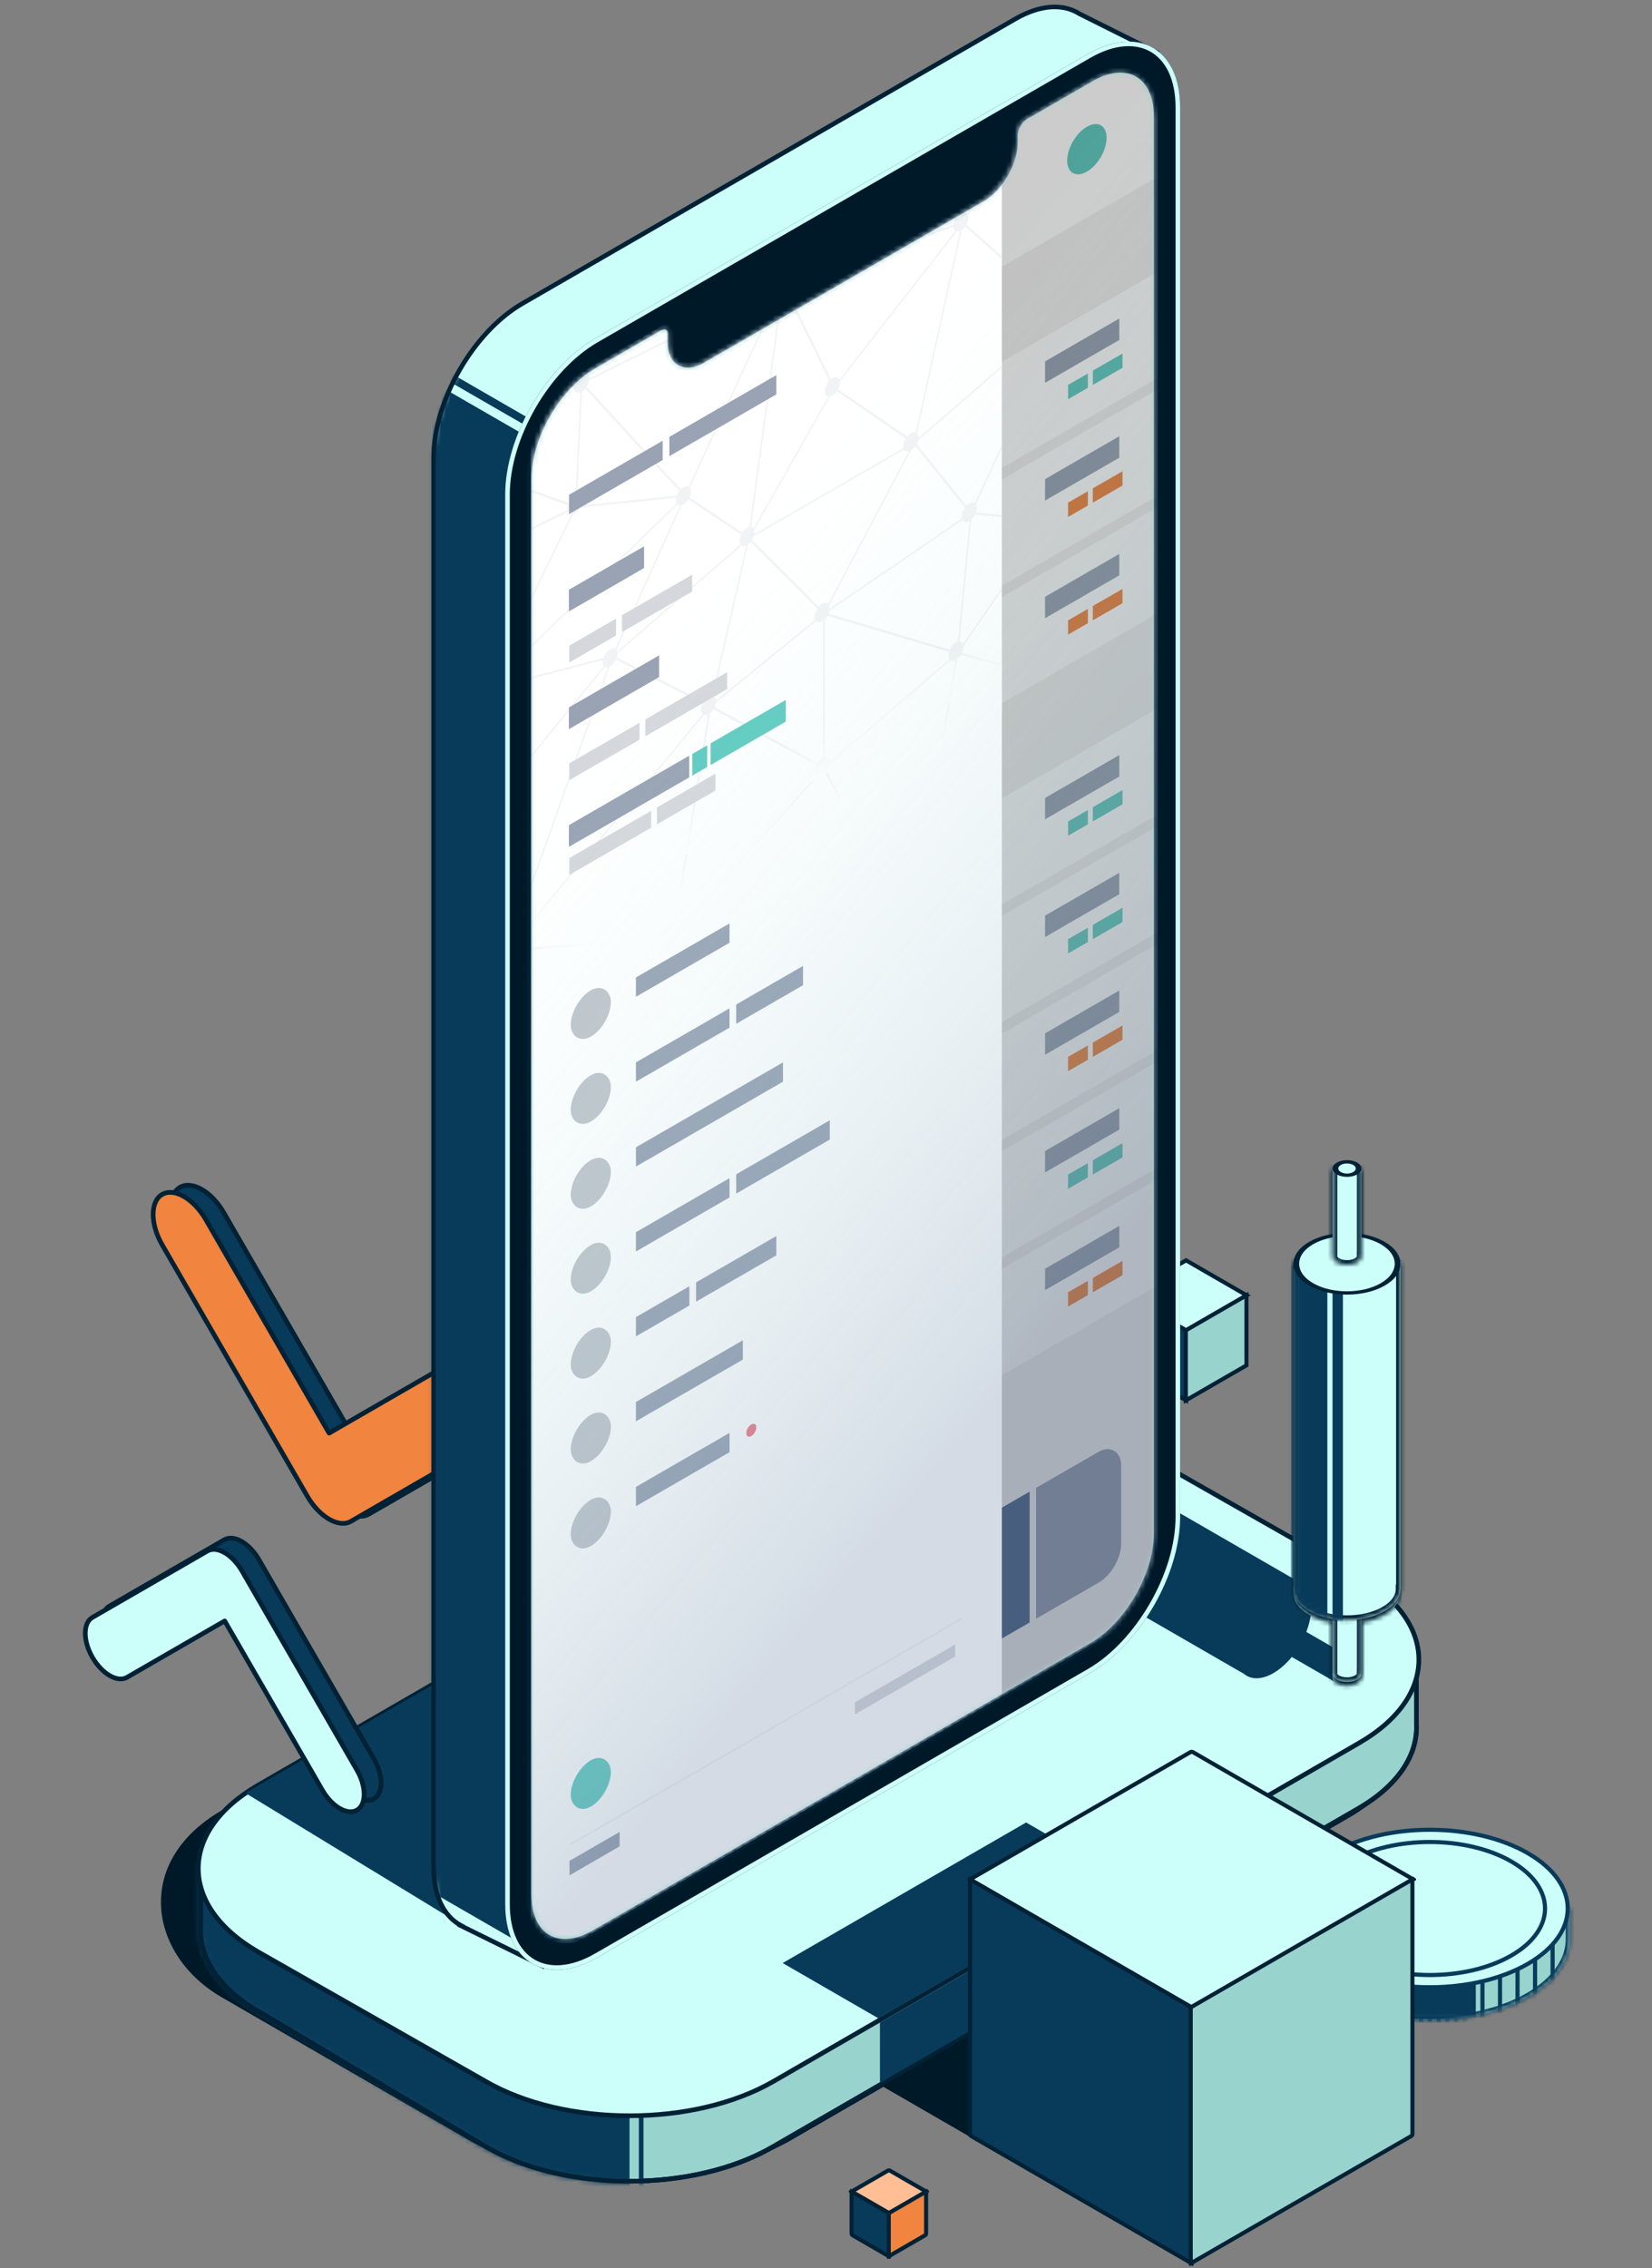 <?xml version="1.0" encoding="UTF-8"?>
<svg xmlns="http://www.w3.org/2000/svg" width="354" height="486" fill="none">
  <rect width="100%" height="100%" fill="#808080" stroke="none"/>
  <mask id="a" fill="#fff">
    <path fill-rule="evenodd" clip-rule="evenodd" d="M327.608 427.824c-11.715 6.763-30.709 6.763-42.424 0-5.859-3.384-8.788-7.818-8.786-12.252v-6.634h2.284c1.464-2.039 3.631-3.95 6.502-5.607 11.715-6.764 30.709-6.764 42.424 0 2.871 1.657 5.039 3.568 6.503 5.607h2.283v6.634c.002 4.434-2.926 8.868-8.786 12.252z"></path>
  </mask>
  <path fill-rule="evenodd" clip-rule="evenodd" d="M327.608 427.824c-11.715 6.763-30.709 6.763-42.424 0-5.859-3.384-8.788-7.818-8.786-12.252v-6.634h2.284c1.464-2.039 3.631-3.95 6.502-5.607 11.715-6.764 30.709-6.764 42.424 0 2.871 1.657 5.039 3.568 6.503 5.607h2.283v6.634c.002 4.434-2.926 8.868-8.786 12.252z" fill="#99D3CE"></path>
  <path d="m285.184 427.824-.444.769.444-.769zm42.424 0 .444.769-.444-.769zm-51.21-12.252h.889-.889zm0-6.634h-.889c0-.491.398-.889.889-.889v.889zm2.284 0 .722.518a.89.89 0 0 1-.722.37v-.888zm6.502-5.607.445.769-.445-.769zm42.424 0 .444-.77-.444.77zm6.503 5.607v.888a.889.889 0 0 1-.722-.37l.722-.518zm2.283 0v-.889c.491 0 .889.398.889.889h-.889zm0 6.634h-.889.889zm-50.765 11.482c5.69 3.285 13.205 4.953 20.767 4.953 7.563 0 15.077-1.668 20.767-4.953l.889 1.539c-6.024 3.479-13.864 5.192-21.656 5.192-7.792 0-15.632-1.713-21.656-5.192l.889-1.539zm-8.342-11.482c-.002 4.005 2.644 8.192 8.342 11.482l-.889 1.539c-6.022-3.476-9.233-8.158-9.231-13.022l1.778.001zm0-6.634v6.634h-1.778v-6.634h1.778zm1.395.888h-2.284v-1.777h2.284v1.777zm6.947-5.726c-2.786 1.609-4.85 3.44-6.225 5.356l-1.444-1.037c1.552-2.162 3.823-4.151 6.78-5.858l.889 1.539zm41.534 0c-5.69-3.285-13.204-4.953-20.767-4.953-7.562 0-15.077 1.668-20.767 4.953l-.889-1.539c6.024-3.478 13.864-5.192 21.656-5.192 7.792 0 15.632 1.714 21.656 5.192l-.889 1.539zm6.226 5.356c-1.376-1.916-3.44-3.747-6.226-5.356l.889-1.539c2.957 1.707 5.229 3.696 6.781 5.858l-1.444 1.037zm3.005.37h-2.283v-1.777h2.283v1.777zm-.889 5.746v-6.634h1.778v6.634h-1.778zm-8.342 11.482c5.698-3.29 8.344-7.477 8.342-11.482l1.778-.001c.003 4.864-3.209 9.546-9.231 13.022l-.889-1.539z" fill="#083B5A" mask="url(#a)"></path>
  <mask id="c" style="mask-type:alpha" maskUnits="userSpaceOnUse" x="276" y="398" width="61" height="35">
    <mask id="b" fill="#fff">
      <path fill-rule="evenodd" clip-rule="evenodd" d="M327.608 427.824c-11.715 6.763-30.709 6.763-42.424 0-5.859-3.384-8.788-7.818-8.786-12.252v-6.634h2.284c1.464-2.039 3.631-3.95 6.502-5.607 11.715-6.764 30.709-6.764 42.424 0 2.871 1.657 5.039 3.568 6.503 5.607h2.283v6.634c.002 4.434-2.926 8.868-8.786 12.252z"></path>
    </mask>
    <path fill-rule="evenodd" clip-rule="evenodd" d="M327.608 427.824c-11.715 6.763-30.709 6.763-42.424 0-5.859-3.384-8.788-7.818-8.786-12.252v-6.634h2.284c1.464-2.039 3.631-3.95 6.502-5.607 11.715-6.764 30.709-6.764 42.424 0 2.871 1.657 5.039 3.568 6.503 5.607h2.283v6.634c.002 4.434-2.926 8.868-8.786 12.252z" fill="#fff"></path>
    <path d="m285.184 427.824-.444.769.444-.769zm42.424 0 .444.769-.444-.769zm-51.21-12.252h.889-.889zm0-6.634h-.889c0-.491.398-.889.889-.889v.889zm2.284 0 .722.518a.89.89 0 0 1-.722.37v-.888zm6.502-5.607.445.769-.445-.769zm42.424 0 .444-.77-.444.77zm6.503 5.607v.888a.889.889 0 0 1-.722-.37l.722-.518zm2.283 0v-.889c.491 0 .889.398.889.889h-.889zm0 6.634h-.889.889zm-50.765 11.482c5.69 3.285 13.205 4.953 20.767 4.953 7.563 0 15.077-1.668 20.767-4.953l.889 1.539c-6.024 3.479-13.864 5.192-21.656 5.192-7.792 0-15.632-1.713-21.656-5.192l.889-1.539zm-8.342-11.482c-.002 4.005 2.644 8.192 8.342 11.482l-.889 1.539c-6.022-3.476-9.233-8.158-9.231-13.022l1.778.001zm0-6.634v6.634h-1.778v-6.634h1.778zm1.395.888h-2.284v-1.777h2.284v1.777zm6.947-5.726c-2.786 1.609-4.85 3.44-6.225 5.356l-1.444-1.037c1.552-2.162 3.823-4.151 6.78-5.858l.889 1.539zm41.534 0c-5.69-3.285-13.204-4.953-20.767-4.953-7.562 0-15.077 1.668-20.767 4.953l-.889-1.539c6.024-3.478 13.864-5.192 21.656-5.192 7.792 0 15.632 1.714 21.656 5.192l-.889 1.539zm6.226 5.356c-1.376-1.916-3.44-3.747-6.226-5.356l.889-1.539c2.957 1.707 5.229 3.696 6.781 5.858l-1.444 1.037zm3.005.37h-2.283v-1.777h2.283v1.777zm-.889 5.746v-6.634h1.778v6.634h-1.778zm-8.342 11.482c5.698-3.29 8.344-7.477 8.342-11.482l1.778-.001c.003 4.864-3.209 9.546-9.231 13.022l-.889-1.539z" fill="#000" mask="url(#b)"></path>
  </mask>
  <g mask="url(#c)">
    <path d="M332.7 407.379v26.225M328.941 407.379v26.225M325.186 407.379v26.225M321.429 407.379v26.225M317.671 407.379v26.225M315.793 407.379v26.225M313.911 407.379v26.225M312.037 407.379v26.225M310.152 407.379v26.225M308.281 407.379v26.225M306.399 407.379v26.225M304.52 407.379v26.225M302.639 407.379v26.225M300.764 407.379v26.225M298.883 407.379v26.225M297.004 407.379v26.225" stroke="#083B5A" stroke-width=".889"></path>
    <path fill="#083A5A" d="M315.394 406.625h-43v26h43z"></path>
    <path d="M295.126 407.379v26.225M293.25 407.379v26.225M291.369 407.379v26.225M289.488 407.379v26.225M287.614 407.379v26.225M285.732 407.379v26.225M283.853 407.379v26.225M281.972 407.379v26.225M280.095 407.379v26.225M278.221 407.379v26.225" stroke="#083B5A" stroke-width=".889"></path>
  </g>
  <path d="M285.403 420.806c5.774 3.334 13.369 5.013 20.989 5.013 7.62 0 15.216-1.679 20.99-5.013 5.776-3.335 8.563-7.644 8.563-11.862 0-4.217-2.787-8.526-8.563-11.861-5.774-3.334-13.37-5.014-20.99-5.014-7.62 0-15.215 1.68-20.989 5.014-5.777 3.335-8.564 7.644-8.564 11.861 0 4.218 2.787 8.527 8.564 11.862z" fill="#CDFFFA" stroke="#083B5A" stroke-width=".889" stroke-linecap="round" stroke-linejoin="round"></path>
  <path d="M288.935 419.02c9.641 5.567 25.273 5.567 34.914 0 9.642-5.566 9.642-14.591 0-20.158-9.641-5.566-25.273-5.566-34.914 0-9.642 5.567-9.642 14.592 0 20.158z" fill="#CDFFFA" stroke="#083B5A" stroke-width=".889" stroke-linecap="round" stroke-linejoin="round"></path>
  <rect width="218.11" height="140.994" rx="40" transform="scale(-1.225 .708) rotate(45 -591.728 12.135)" fill="#001928"></rect>
  <path d="M303.519 369.476v-13.351h-22.683l-.118-.071-38.469-23.073c-8.433-4.871-19.515-7.321-30.624-7.321-11.112 0-22.196 2.451-30.628 7.323L65.8 399.541l-.116.067H43.016V412.782l-.001.015c-.385 6.487 3.7 13.154 12.515 18.247l.006.003 48.736 29.005.003.002c8.432 4.871 19.515 7.321 30.625 7.321 11.111 0 22.195-2.45 30.628-7.322l125.466-72.492c8.731-5.044 12.822-11.634 12.526-18.062l-.001-.011v-.012z" fill="#99D3CE" stroke="#012135"></path>
  <mask id="d" style="mask-type:alpha" maskUnits="userSpaceOnUse" x="42" y="325" width="263" height="143">
    <path d="M303.519 369.476v-13.351h-22.683l-.118-.071-38.469-23.073c-8.433-4.871-19.515-7.321-30.624-7.321-11.112 0-22.196 2.451-30.628 7.323L65.8 399.541l-.116.067H43.016V412.782l-.001.015c-.385 6.487 3.7 13.154 12.515 18.247l.006.003 48.736 29.005.003.002c8.432 4.871 19.515 7.321 30.625 7.321 11.111 0 22.195-2.45 30.628-7.322l125.466-72.492c8.731-5.044 12.822-11.634 12.526-18.062l-.001-.011v-.012z" fill="#99D3CE" stroke="#012135"></path>
  </mask>
  <g mask="url(#d)" fill="#083A5A">
    <path d="M15.894 287h119v226h-119zM137.894 286.984h-1v225.855h1z"></path>
  </g>
  <path d="M303.519 369.476v-13.351h-22.683l-.118-.071-38.469-23.073c-8.433-4.871-19.515-7.321-30.624-7.321-11.112 0-22.196 2.451-30.628 7.323L65.8 399.541l-.116.067H43.016V412.782l-.001.015c-.385 6.487 3.7 13.154 12.515 18.247l.006.003 48.736 29.005.003.002c8.432 4.871 19.515 7.321 30.625 7.321 11.111 0 22.195-2.45 30.628-7.322l125.466-72.492c8.731-5.044 12.822-11.634 12.526-18.062l-.001-.011v-.012z" stroke="#012135"></path>
  <path d="M242.504 310.042c-17.053-9.853-44.702-9.853-61.756 0L55.282 382.534c-17.054 9.853-17.054 25.828 0 35.681l48.744 27.745c17.053 9.853 44.702 9.853 61.756 0l125.466-72.492c17.054-9.853 17.054-25.828 0-35.681l-48.744-27.745z" fill="#CDFFFA" stroke="#012135" stroke-linecap="round" stroke-linejoin="round"></path>
  <path fill-rule="evenodd" clip-rule="evenodd" d="m270.565 351.437 3.102-5.371 16.422 9.479-.011.019c.396.229.641.719.64 1.418-.001 1.396-.981 3.094-2.19 3.793-.682.395-1.292.386-1.693.053l-16.27-9.391z" fill="#083B5A"></path>
  <ellipse rx="2.531" ry="2.525" transform="matrix(-.001 .999 .867 -.501 272.217 348.829)" fill="#083B5A"></ellipse>
  <path fill-rule="evenodd" clip-rule="evenodd" d="m206.382 323.929 11.48-19.878 60.786 35.085-.044.074c1.469.844 2.377 2.661 2.376 5.249-.003 5.168-3.633 11.454-8.107 14.041-2.534 1.465-4.796 1.429-6.28.183l-60.211-34.754z" fill="#083B5A"></path>
  <ellipse rx="9.367" ry="9.348" transform="matrix(-.001 .999 .867 -.501 212.488 314.271)" fill="#083B5A"></ellipse>
  <path d="m279.725 343.866-59.175-34.163c.129 2.023-.307 3.34-.542 3.746l59.717 30.417z" fill="#083B5A"></path>
  <path fill-rule="evenodd" clip-rule="evenodd" d="m193.147 306.738 3.102-5.371 16.422 9.479-.011.019c.396.229.641.719.64 1.418-.001 1.396-.981 3.094-2.19 3.793-.682.394-1.292.386-1.693.053l-16.27-9.391z" fill="#083B5A"></path>
  <ellipse rx="2.531" ry="2.525" transform="matrix(-.001 .999 .867 -.501 194.799 304.13)" fill="#083B5A"></ellipse>
  <path fill="#083B5A" d="m219.883 390.508-52.171 30.121 20.526 11.85 52.17-30.12zM52.565 384.182l52.214 31.842 59.404-96.212-111.618 64.37z"></path>
  <path transform="matrix(-.866 .5 .866 .5 254.16 270.059)" fill="#CDFFFA" stroke="#012135" d="M0 0h15v15H0z"></path>
  <path transform="matrix(-.866 -.5 0 1 254.16 285.059)" fill="#083A5A" stroke="#012135" d="M0 0h15v15H0z"></path>
  <path transform="matrix(-.866 .5 0 1 267.097 277.559)" fill="#99D3CE" stroke="#012135" d="M0 0h15v15H0z"></path>
  <mask id="e" fill="#fff">
    <path fill-rule="evenodd" clip-rule="evenodd" d="M285.53 340.445h6.196v18.967h-.02c0 .458-.302.915-.907 1.264-1.21.699-3.171.699-4.38 0-.692-.399-.988-.94-.889-1.461v-18.77z"></path>
  </mask>
  <path fill-rule="evenodd" clip-rule="evenodd" d="M285.53 340.445h6.196v18.967h-.02c0 .458-.302.915-.907 1.264-1.21.699-3.171.699-4.38 0-.692-.399-.988-.94-.889-1.461v-18.77z" fill="#CDFFFA"></path>
  <path d="M291.726 340.445v-1h1v1h-1zm-6.196 0h-1v-1h1v1zm6.196 18.967h1v1h-1v-1zm-.02 0h-1l.001-1h.999v1zm-.907 1.264-.5-.866.5.866zm-4.38 0-.5.866.5-.866zm-.889-1.461h1v.095l-.017.092-.983-.187zm6.196-17.77h-6.196v-2h6.196v2zm-1 17.967v-18.967h2v18.967h-2zm.98-1h.02v2h-.02v-2zm-1.407 1.398c.204-.118.311-.228.362-.3a.263.263 0 0 0 .04-.075c.005-.013.005-.02.005-.023l2 .001c0 .94-.62 1.675-1.407 2.129l-1-1.732zm-3.38 0c.417.241 1.026.39 1.69.39.664 0 1.273-.149 1.69-.39l1 1.732c-.793.458-1.768.658-2.69.658-.922 0-1.898-.2-2.69-.658l1-1.732zm-.406-.408c-.001.002-.009.022.026.08.04.069.145.193.38.328l-1 1.732c-.901-.52-1.579-1.419-1.371-2.513l1.965.373zm.017-18.957v18.77h-2v-18.77h2z" fill="#012135" mask="url(#e)"></path>
  <circle r="2.029" transform="matrix(-.866 .5 .866 .5 288.613 340.572)" fill="#CDFFFA" stroke="#012135"></circle>
  <mask id="f" fill="#fff">
    <path fill-rule="evenodd" clip-rule="evenodd" d="M277.199 271.109h22.933v70.205h-.07c-.001 1.694-1.12 3.388-3.358 4.68-4.477 2.585-11.736 2.585-16.213 0-2.553-1.474-3.65-3.469-3.292-5.392v-69.493z"></path>
  </mask>
  <path fill-rule="evenodd" clip-rule="evenodd" d="M277.199 271.109h22.933v70.205h-.07c-.001 1.694-1.12 3.388-3.358 4.68-4.477 2.585-11.736 2.585-16.213 0-2.553-1.474-3.65-3.469-3.292-5.392v-69.493z" fill="#CDFFFA"></path>
  <path d="M300.132 271.109v-1h1v1h-1zm-22.933 0h-1v-1h1v1zm22.933 70.205h1v1h-1v-1zm-.07 0h-1v-1h1v1zm-3.358 4.68-.5-.866.5.866zm-16.213 0-.5.866.5-.866zm-3.292-5.392h1v.093l-.017.09-.983-.183zm22.933-68.493h-22.933v-2h22.933v2zm-1 69.205v-70.205h2v70.205h-2zm.93-1h.07v2h-.07v-2zm-3.858 4.814c2.056-1.187 2.857-2.603 2.858-3.814h2c-.001 2.177-1.438 4.149-3.858 5.546l-1-1.732zm-15.213 0c2.05 1.184 4.801 1.805 7.606 1.805 2.805 0 5.556-.621 7.607-1.805l1 1.732c-2.427 1.401-5.544 2.073-8.607 2.073-3.063 0-6.18-.672-8.606-2.073l1-1.732zm-2.809-4.343c-.252 1.351.465 2.99 2.809 4.343l-1 1.732c-2.761-1.594-4.24-3.946-3.775-6.441l1.966.366zm.017-69.676v69.493h-2v-69.493h2z" fill="#012135" mask="url(#f)"></path>
  <circle r="8.861" transform="matrix(-.866 .5 .866 .5 288.597 271.579)" fill="#CDFFFA" stroke="#012135"></circle>
  <mask id="g" fill="#fff">
    <path fill-rule="evenodd" clip-rule="evenodd" d="M285.53 251.051h6.196v18.967h-.02c0 .457-.302.915-.907 1.264-1.21.698-3.171.698-4.38 0-.692-.4-.988-.94-.889-1.461v-18.77z"></path>
  </mask>
  <path fill-rule="evenodd" clip-rule="evenodd" d="M285.53 251.051h6.196v18.967h-.02c0 .457-.302.915-.907 1.264-1.21.698-3.171.698-4.38 0-.692-.4-.988-.94-.889-1.461v-18.77z" fill="#CDFFFA"></path>
  <path d="M291.726 251.051v-1h1v1h-1zm-6.196 0h-1v-1h1v1zm6.196 18.967h1v1h-1v-1zm-.02 0-1-.001.001-.999h.999v1zm-.907 1.264-.5-.866.5.866zm-4.38 0-.5.866.5-.866zm-.889-1.461h1v.094l-.017.093-.983-.187zm6.196-17.77h-6.196v-2h6.196v2zm-1 17.967v-18.967h2v18.967h-2zm.98-1h.02v2h-.02v-2zm-1.407 1.398c.204-.118.311-.228.362-.301a.262.262 0 0 0 .04-.074.066.066 0 0 0 .005-.024l2 .001c0 .941-.62 1.675-1.407 2.13l-1-1.732zm-3.38 0c.417.24 1.026.389 1.69.389.664 0 1.273-.149 1.69-.389l1 1.732c-.793.457-1.768.657-2.69.657-.922 0-1.898-.2-2.69-.657l1-1.732zm-.406-.408c-.001.002-.009.021.026.079.04.069.145.193.38.329l-1 1.732c-.901-.52-1.579-1.42-1.371-2.514l1.965.374zm.017-18.957v18.77h-2v-18.77h2z" fill="#012135" mask="url(#g)"></path>
  <circle r="2.029" transform="matrix(-.866 .5 .866 .5 288.613 251.177)" fill="#CDFFFA" stroke="#012135"></circle>
  <path fill-rule="evenodd" clip-rule="evenodd" d="M55.49 334.203c-2.047-3.546-5.366-5.462-7.413-4.28l-24.635 14.223c-2.047 1.182-2.047 5.014 0 8.559 2.047 3.545 5.366 5.461 7.413 4.28l20.928-12.083 20.929 36.249c2.047 3.545 5.366 5.461 7.412 4.279 2.047-1.181 2.047-5.013 0-8.559L55.49 334.203z" fill="#083A5A" stroke="#012135" stroke-linecap="round" stroke-linejoin="round"></path>
  <path fill-rule="evenodd" clip-rule="evenodd" d="M51.857 336.624c-2.047-3.545-5.366-5.461-7.413-4.279L19.81 346.568c-2.047 1.181-2.047 5.014 0 8.559 2.047 3.545 5.365 5.461 7.412 4.28l20.929-12.084 20.928 36.25c2.047 3.545 5.366 5.461 7.413 4.279 2.047-1.181 2.047-5.014 0-8.559l-24.635-42.669z" fill="#CDFFFA" stroke="#012135" stroke-linecap="round" stroke-linejoin="round"></path>
  <path transform="matrix(-.866 .5 .866 .5 190.484 464.98)" fill="#FFBE94" stroke="#012135" stroke-linejoin="round" d="M0 0h9.238v9.238H0z"></path>
  <path transform="matrix(-.866 -.5 0 1 190.484 474.219)" fill="#083A5A" stroke="#012135" stroke-linejoin="round" d="M0 0h9.238v9.238H0z"></path>
  <path transform="matrix(-.866 .5 0 1 198.449 469.602)" fill="#F1843E" stroke="#012135" stroke-linejoin="round" d="M0 0h9.238v9.238H0z"></path>
  <path fill-rule="evenodd" clip-rule="evenodd" d="M69.662 319.054c2.584 4.474 6.772 6.892 9.355 5.401l31.088-17.949c2.583-1.491 2.583-6.327 0-10.802-2.583-4.474-6.771-6.892-9.354-5.4L74.34 305.552l-26.411-45.745c-2.584-4.474-6.772-6.892-9.355-5.401-2.583 1.491-2.583 6.327 0 10.802l31.088 53.846z" fill="#083A5A" stroke="#012135" stroke-linecap="round" stroke-linejoin="round"></path>
  <path fill-rule="evenodd" clip-rule="evenodd" d="M65.842 320.581c2.583 4.474 6.771 6.892 9.355 5.401l31.088-17.949c2.583-1.491 2.583-6.327 0-10.801s-6.771-6.892-9.355-5.401L70.52 307.08l-26.412-45.746c-2.583-4.474-6.77-6.892-9.354-5.401-2.583 1.492-2.583 6.328 0 10.802l31.088 53.846z" fill="#F1843E" stroke="#012135" stroke-linecap="round" stroke-linejoin="round"></path>
  <path fill="#083B5A" d="m219.561 415.484-31.001 17.899v12.913l31.001-17.898z"></path>
  <path fill="#001928" d="m241.187 416.875-52.171 30.121 26.317 15.194 52.17-30.121z"></path>
  <path transform="matrix(-.866 .5 .866 .5 255.355 375.281)" fill="#CDFFFA" stroke="#012135" stroke-linecap="round" stroke-linejoin="round" d="M0 0h54.848v54.848H0z"></path>
  <path transform="matrix(-.866 -.5 0 1 255.355 430.129)" fill="#083A5A" stroke="#012135" stroke-linecap="round" stroke-linejoin="round" d="M0 0h54.848v54.848H0z"></path>
  <path transform="matrix(-.866 .5 0 1 302.66 402.703)" fill="#99D3CE" stroke="#012135" stroke-linecap="round" stroke-linejoin="round" d="M0 0h54.848v54.848H0z"></path>
  <path fill-rule="evenodd" clip-rule="evenodd" d="m217.525 350.144-104.378 60.263 2.692 10.636-17.069-8.411.044-.04c-3.632-1.908-5.897-6.244-5.895-12.488V98c0-12.121 8.539-26.912 19.037-32.972L217.525 4.077c5.411-3.124 10.302-3.328 13.771-1.132l15.903 7.951-10.674 2.82c.025.44.037.89.037 1.352v302.104c0 12.121-8.539 26.912-19.037 32.972z" fill="#CDFFFA"></path>
  <mask id="h" style="mask-type:alpha" maskUnits="userSpaceOnUse" x="92" y="1" width="156" height="421">
    <path fill-rule="evenodd" clip-rule="evenodd" d="m217.525 350.144-104.378 60.263 2.692 10.636-17.069-8.411.044-.04c-3.632-1.908-5.897-6.244-5.895-12.488V98c0-12.121 8.539-26.912 19.037-32.972L217.525 4.077c5.411-3.124 10.302-3.328 13.771-1.132l15.903 7.951-10.674 2.82c.025.44.037.89.037 1.352v302.104c0 12.121-8.539 26.912-19.037 32.972z" fill="#CDFFFA"></path>
  </mask>
  <g mask="url(#h)" fill="#083A5A">
    <path d="M129 102.797 81.5 75.373V399.05l47.5 27.424zM129.307 100.809l-47.5-27.424v-1.949l47.5 27.424z"></path>
  </g>
  <path d="m113.147 410.407-.477.121-.092-.361.323-.186.246.426zm104.378-60.263.246.427-.246-.427zm-101.686 70.899.477-.121.262 1.033-.956-.471.217-.441zm-17.069-8.411-.217.441-.645-.317.53-.487.332.363zm.044-.04.229-.435.618.325-.514.473-.333-.363zm-5.895-12.488h.492-.492zm0-302.104h-.492.492zm19.037-32.972.246.426-.246-.426zM217.525 4.077l.246.426-.246-.426zm13.771-1.132-.22.44-.022-.01-.021-.014.263-.416zm15.903 7.951.22-.44 1.166.583-1.261.333-.125-.476zm-10.674 2.82-.491.027-.022-.4.388-.103.125.476zm.037 1.352h-.492.492zm0 302.104h-.492.492zm-123.661 92.809 104.378-60.263.492.853-104.378 60.263-.492-.853zm2.461 11.182-2.692-10.635.954-.241 2.692 10.635-.954.241zm-16.374-8.973 17.069 8.411-.435.883-17.07-8.411.436-.883zm.159.765-.044.039-.665-.725.043-.039.666.725zm-5.736-12.851c-.002 6.137 2.22 10.259 5.632 12.053l-.458.871c-3.851-2.024-6.16-6.572-6.158-12.924h.984zm0-302.104v302.104h-.984V98h.984zm18.791-32.546c-5.156 2.977-9.86 8.118-13.275 14.033C95.51 85.403 93.41 92.047 93.41 98h-.984c0-6.168 2.169-12.98 5.647-19.005 3.479-6.025 8.294-11.31 13.635-14.394l.493.853zm105.569-60.95-105.569 60.95-.493-.853 105.57-60.95.492.852zm13.262-1.143c-3.26-2.063-7.943-1.928-13.262 1.142l-.492-.852C222.783.473 227.881.2 231.56 2.529l-.527.832zm15.946 7.976-15.903-7.952.44-.88 15.903 7.951-.44.88zM236.4 13.24l10.673-2.82.251.952-10.673 2.82-.251-.952zm-.33 1.828c0-.453-.012-.894-.036-1.325l.983-.054c.025.449.037.909.037 1.379h-.984zm0 302.104V15.068h.984v302.104h-.984zm-18.791 32.546c5.156-2.977 9.86-8.118 13.275-14.033 3.415-5.916 5.516-12.559 5.516-18.513h.984c0 6.167-2.169 12.98-5.648 19.005-3.478 6.025-8.293 11.31-13.635 14.394l-.492-.853z" fill="#012135"></path>
  <path d="m127.788 419.009 105.569-60.951c10.498-6.06 19.037-20.851 19.037-32.972V22.982c0-12.122-8.539-17.052-19.037-10.991L127.788 72.94c-10.498 6.061-19.037 20.852-19.037 32.973v302.104c-.004 12.124 8.539 17.052 19.037 10.991z" fill="#98DFD8"></path>
  <path d="m127.788 419.009 105.569-60.951c10.498-6.06 19.037-20.851 19.037-32.972V22.982c0-12.122-8.539-17.052-19.037-10.991L127.788 72.94c-10.498 6.061-19.037 20.852-19.037 32.973v302.104c-.004 12.124 8.539 17.052 19.037 10.991z" stroke="#222126" stroke-width=".984"></path>
  <path d="m127.788 419.009 105.569-60.951c10.498-6.06 19.037-20.851 19.037-32.972V22.982c0-12.122-8.539-17.052-19.037-10.991L127.788 72.94c-10.498 6.061-19.037 20.852-19.037 32.973v302.104c-.004 12.124 8.539 17.052 19.037 10.991z" fill="#001928" stroke="#CDFFFA" stroke-width=".984"></path>
  <path d="m143.514 70.977.021.063V73.285c0 4.453 3.156 6.28 7.016 4.05l60.024-34.654c3.857-2.226 7.016-7.694 7.016-12.152v-1.51c0-1.454 1.031-3.234 2.286-3.958l14.045-8.11c7.601-4.388 13.82-.797 13.82 7.98v303.628c0 8.776-6.219 19.548-13.82 23.937l-106.688 61.596c-7.601 4.388-13.82.798-13.82-7.979V102.49c0-8.777 6.219-19.549 13.824-23.94l14.105-8.143c1.015-.586 1.872-.312 2.171.57z" fill="#99D3CE" stroke="#012135" stroke-width=".984"></path>
  <mask id="i" style="mask-type:alpha" maskUnits="userSpaceOnUse" x="113" y="15" width="135" height="401">
    <path d="m127.252 79.035 14.103-8.143c.823-.475 1.521-.254 1.765.465v2.167c0 4.724 3.346 6.661 7.442 4.296l60.017-34.65c4.091-2.363 7.442-8.16 7.442-12.89v-1.509c0-1.182.839-2.631 1.859-3.22l14.044-8.108c7.364-4.252 13.392-.772 13.392 7.732V328.77c0 8.504-6.028 18.944-13.392 23.196l-106.676 61.59c-7.365 4.252-13.393.771-13.393-7.732V102.234c0-8.504 6.028-18.945 13.397-23.2z" fill="#000"></path>
  </mask>
  <g mask="url(#i)">
    <path fill="#F1F0F0" d="m113.711 86.094 134.356-77.57v335.74l-134.356 77.57z"></path>
    <path fill="#fff" d="m113.711 86.094 134.356-77.57V37.9l-134.356 77.57z"></path>
    <ellipse rx="4.871" ry="4.807" transform="matrix(.866 -.5 0 1 232.909 31.964)" fill="#62CBC1"></ellipse>
    <ellipse rx="4.852" ry="4.807" transform="matrix(.866 -.5 0 1 128.841 92.048)" fill="#62CBC1"></ellipse>
    <path fill="#fff" d="m113.711 135.793 134.356-77.57v22.77l-134.356 77.571z"></path>
    <path d="M118.726 142.774v-4.591l3.181-1.837v4.592l-3.181 1.836zm3.181-1.836v-4.592l3.181-1.836v4.591l-3.181 1.837zm3.181-1.837v-4.591l3.181-1.837v4.592l-3.181 1.836zm3.181-1.836v-4.592l3.181-1.836v4.591l-3.181 1.837zM223.943 82.027v-4.591l3.181-1.837v4.591l-3.181 1.837zm3.181-1.837V75.6l3.181-1.837v4.592l-3.181 1.836zm3.181-1.836v-4.592l3.181-1.836v4.591l-3.181 1.837zm3.181-1.837v-4.591l3.181-1.837v4.592l-3.181 1.836zm3.181-1.836v-4.592l3.181-1.836v4.591l-3.181 1.837z" fill="#99A3B4"></path>
    <path d="M118.859 149.06v-3.061l2.12-1.225v3.061l-2.12 1.225zm2.12-1.225v-3.061l2.121-1.224v3.061l-2.121 1.224z" fill="#F0989B"></path>
    <path d="M126.059 144.903v-3.061l2.121-1.225v3.061l-2.121 1.225zm2.121-1.225v-3.061l2.12-1.224v3.061l-2.12 1.224zm2.12-1.224v-3.061l2.121-1.225v3.061l-2.121 1.225zm2.121-1.225v-3.061l2.121-1.224v3.061l-2.121 1.224zm2.121-1.224v-3.061l2.12-1.224v3.061l-2.12 1.224zm2.12-1.224v-3.061l2.121-1.225v3.061l-2.121 1.225zm3.181-1.837v-3.061l2.121-1.224v3.061l-2.121 1.224zm2.121-1.224v-3.061l2.121-1.225v3.061l-2.121 1.225zm2.121-1.225v-3.061l2.12-1.224v3.061l-2.12 1.224z" fill="#99A3B4"></path>
    <path d="M228.873 85.543V82.48l2.121-1.224v3.061l-2.121 1.225zm2.121-1.225v-3.06l2.12-1.225v3.06l-2.12 1.225zm3.181-1.837v-3.06l2.121-1.225v3.061l-2.121 1.224zm2.121-1.224v-3.06l2.12-1.225v3.06l-2.12 1.225zm2.12-1.224v-3.061l2.121-1.225v3.061l-2.121 1.225z" fill="#62CBC1"></path>
    <path d="m170.711 119.317 1.907-2.823 1.394.918 4.912-6.505 2.347 1.339 2.053-3.879 6.306.624 6.526-9.08" stroke="#62CBC1" stroke-width="1.224" stroke-linecap="round" stroke-linejoin="round"></path>
    <path fill="#fff" d="m113.711 229.331 134.356-77.57v22.77l-134.356 77.571z"></path>
    <path d="M118.726 236.312v-4.592l3.181-1.836v4.591l-3.181 1.837zm3.181-1.837v-4.591l3.181-1.837v4.592l-3.181 1.836zm3.181-1.836v-4.592l3.181-1.836v4.591l-3.181 1.837zm3.181-1.837v-4.591l3.181-1.837v4.592l-3.181 1.836zM223.941 175.566v-4.591l3.181-1.837v4.592l-3.181 1.836zm3.181-1.836v-4.592l3.181-1.836v4.591l-3.181 1.837zm3.181-1.837v-4.591l3.181-1.837v4.592l-3.181 1.836zm3.181-1.836v-4.592l3.181-1.836v4.591l-3.181 1.837zm3.181-1.837v-4.591l3.181-1.837v4.591l-3.181 1.837z" fill="#99A3B4"></path>
    <path d="M118.859 242.597v-3.061l2.12-1.224v3.061l-2.12 1.224zm2.12-1.224v-3.061l2.121-1.225v3.061l-2.121 1.225z" fill="#F0989B"></path>
    <path d="M126.059 238.44v-3.061l2.121-1.224v3.061l-2.121 1.224zm2.121-1.224v-3.061l2.12-1.225v3.061l-2.12 1.225zm2.12-1.225v-3.061l2.121-1.224v3.061l-2.121 1.224zm2.121-1.224v-3.061l2.121-1.224v3.061l-2.121 1.224zm2.121-1.224v-3.061l2.12-1.225v3.061l-2.12 1.225zm2.12-1.225v-3.061l2.121-1.224v3.061l-2.121 1.224zm3.181-1.836v-3.061l2.121-1.225v3.061l-2.121 1.225zm2.121-1.225v-3.061l2.121-1.224v3.061l-2.121 1.224zm2.121-1.224v-3.061l2.12-1.224v3.061l-2.12 1.224z" fill="#99A3B4"></path>
    <path d="M228.873 179.08v-3.061l2.121-1.224v3.061l-2.121 1.224zm2.121-1.224v-3.061l2.12-1.225v3.061l-2.12 1.225zm3.181-1.837v-3.061l2.121-1.224v3.061l-2.121 1.224zm2.121-1.224v-3.061l2.12-1.225v3.061l-2.12 1.225zm2.12-1.225v-3.061l2.121-1.224v3.061l-2.121 1.224z" fill="#62CBC1"></path>
    <path d="m170.711 212.855 1.907-2.823 1.394.917 4.912-6.504 2.347 1.339 2.053-3.879 6.306.624 6.526-9.08" stroke="#62CBC1" stroke-width="1.224" stroke-linecap="round" stroke-linejoin="round"></path>
    <path fill="#fff" d="m113.711 254.551 134.356-77.57v22.77l-134.356 77.571z"></path>
    <path d="M118.726 261.532v-4.591l3.181-1.837v4.592l-3.181 1.836zm3.181-1.836v-4.592l3.181-1.836v4.591l-3.181 1.837zm3.181-1.837v-4.591l3.181-1.837v4.592l-3.181 1.836zm3.181-1.836v-4.592l3.181-1.836v4.591l-3.181 1.837zM223.941 200.787v-4.592l3.181-1.836v4.591l-3.181 1.837zm3.181-1.837v-4.591l3.181-1.837v4.592l-3.181 1.836zm3.181-1.836v-4.592l3.181-1.836v4.591l-3.181 1.837zm3.181-1.837v-4.591l3.181-1.837v4.591l-3.181 1.837zm3.181-1.837v-4.591l3.181-1.837v4.592l-3.181 1.836z" fill="#99A3B4"></path>
    <path d="M118.859 267.817v-3.061l2.12-1.224v3.061l-2.12 1.224zm2.12-1.224v-3.061l2.121-1.224v3.061l-2.121 1.224z" fill="#F0989B"></path>
    <path d="M126.059 263.661V260.6l2.121-1.225v3.061l-2.121 1.225zm2.121-1.225v-3.061l2.12-1.224v3.061l-2.12 1.224zm2.12-1.224v-3.061l2.121-1.224v3.06l-2.121 1.225zm2.121-1.225v-3.06l2.121-1.225v3.061l-2.121 1.224zm2.121-1.224v-3.061l2.12-1.224v3.061l-2.12 1.224zm2.12-1.224v-3.061l2.121-1.225v3.061l-2.121 1.225zm3.181-1.837v-3.061l2.121-1.224v3.061l-2.121 1.224zm2.121-1.224v-3.061l2.121-1.225v3.061l-2.121 1.225zm2.121-1.225v-3.061l2.12-1.224v3.061l-2.12 1.224z" fill="#99A3B4"></path>
    <path d="M228.873 204.301v-3.061l2.121-1.225v3.061l-2.121 1.225zm2.121-1.225v-3.061l2.12-1.224v3.061l-2.12 1.224zm3.181-1.836v-3.061l2.121-1.225v3.061l-2.121 1.225zm2.121-1.225v-3.061l2.12-1.224v3.061l-2.12 1.224zm2.12-1.224v-3.061l2.121-1.225v3.061l-2.121 1.225z" fill="#62CBC1"></path>
    <path d="m170.711 238.075 1.907-2.822 1.394.917 4.912-6.505 2.347 1.339 2.053-3.879 6.306.624 6.526-9.08" stroke="#62CBC1" stroke-width="1.224" stroke-linecap="round" stroke-linejoin="round"></path>
    <path fill="#fff" d="m113.711 304.987 134.356-77.57v22.77l-134.356 77.571z"></path>
    <path d="M118.726 311.968v-4.592l3.181-1.836v4.591l-3.181 1.837zm3.181-1.837v-4.591l3.181-1.837v4.591l-3.181 1.837zm3.181-1.837v-4.591l3.181-1.837v4.592l-3.181 1.836zm3.181-1.836v-4.592l3.181-1.836v4.591l-3.181 1.837zM223.941 251.222v-4.591l3.181-1.837v4.592l-3.181 1.836zm3.181-1.836v-4.592l3.181-1.836v4.591l-3.181 1.837zm3.181-1.837v-4.591l3.181-1.837v4.592l-3.181 1.836zm3.181-1.836v-4.592l3.181-1.836v4.591l-3.181 1.837zm3.181-1.837v-4.591l3.181-1.837v4.591l-3.181 1.837z" fill="#99A3B4"></path>
    <path d="M118.859 318.253v-3.061l2.12-1.224v3.061l-2.12 1.224zm2.12-1.224v-3.061l2.121-1.225v3.061l-2.121 1.225z" fill="#F0989B"></path>
    <path d="M126.059 314.096v-3.061l2.121-1.224v3.061l-2.121 1.224zm2.121-1.224v-3.061l2.12-1.225v3.061l-2.12 1.225zm2.12-1.225v-3.061l2.121-1.224v3.061l-2.121 1.224zm2.121-1.224v-3.061l2.121-1.224v3.061l-2.121 1.224zm2.121-1.224v-3.061l2.12-1.225v3.061l-2.12 1.225zm2.12-1.225v-3.061l2.121-1.224v3.061l-2.121 1.224zm3.181-1.836v-3.061l2.121-1.225v3.061l-2.121 1.225zm2.121-1.225v-3.061l2.121-1.224v3.061l-2.121 1.224zm2.121-1.224v-3.061l2.12-1.224v3.061l-2.12 1.224z" fill="#99A3B4"></path>
    <path d="M228.873 254.736v-3.061l2.121-1.224v3.061l-2.121 1.224zm2.121-1.224v-3.061l2.12-1.225v3.061l-2.12 1.225zm3.181-1.837v-3.061l2.121-1.224v3.061l-2.121 1.224zm2.121-1.224v-3.061l2.12-1.225v3.061l-2.12 1.225zm2.12-1.225v-3.061l2.121-1.224v3.061l-2.121 1.224z" fill="#62CBC1"></path>
    <path d="m170.711 288.511 1.907-2.823 1.394.917 4.912-6.504 2.347 1.339 2.053-3.879 6.306.624 6.526-9.08" stroke="#62CBC1" stroke-width="1.224" stroke-linecap="round" stroke-linejoin="round"></path>
    <path d="M165.435 76.085v-6.887l4.771-2.755v6.887l-4.771 2.755zm4.771-2.755v-6.887l4.772-2.755v6.887l-4.772 2.755zm4.772-2.755v-6.887l4.772-2.755v6.887l-4.772 2.755zm4.772-2.755v-6.887l4.771-2.755v6.888l-4.771 2.754zm4.771-2.754v-6.888l4.772-2.754v6.887l-4.772 2.755zm4.772-2.755v-6.887l4.771-2.755v6.887l-4.771 2.755z" fill="#62CBC1"></path>
    <path fill="#fff" d="m113.711 161.019 134.356-77.57v22.77L113.711 183.79z"></path>
    <path d="M118.726 168v-4.591l3.181-1.837v4.592L118.726 168zm3.181-1.836v-4.592l3.181-1.836v4.591l-3.181 1.837zm3.181-1.837v-4.591l3.181-1.837v4.591l-3.181 1.837zm3.181-1.837v-4.591l3.181-1.837v4.592l-3.181 1.836zM223.941 107.254v-4.591l3.181-1.837v4.592l-3.181 1.836zm3.181-1.836v-4.592l3.181-1.836v4.591l-3.181 1.837zm3.181-1.837V98.99l3.181-1.837v4.592l-3.181 1.836zm3.181-1.836v-4.592l3.181-1.836v4.591l-3.181 1.837zm3.181-1.837v-4.591l3.181-1.837v4.592l-3.181 1.836z" fill="#99A3B4"></path>
    <path d="M118.859 174.285v-3.061l2.12-1.224v3.061l-2.12 1.224zm2.12-1.224V170l2.121-1.224v3.061l-2.121 1.224z" fill="#F0989B"></path>
    <path d="M126.059 170.128v-3.061l2.121-1.224v3.061l-2.121 1.224zm2.121-1.224v-3.061l2.12-1.224v3.061l-2.12 1.224zm2.12-1.224v-3.061l2.121-1.225v3.061l-2.121 1.225zm2.121-1.225v-3.061l2.121-1.224v3.061l-2.121 1.224zm2.121-1.224v-3.061l2.12-1.224v3.06l-2.12 1.225zm2.12-1.225v-3.06l2.121-1.225v3.061l-2.121 1.224zm3.181-1.836v-3.061l2.121-1.224v3.061l-2.121 1.224zm2.121-1.224v-3.061l2.121-1.225v3.061l-2.121 1.225zm2.121-1.225v-3.061l2.12-1.224v3.061l-2.12 1.224z" fill="#99A3B4"></path>
    <path d="M228.873 110.768v-3.061l2.121-1.224v3.061l-2.121 1.224zm2.121-1.224v-3.061l2.12-1.224v3.061l-2.12 1.224zm3.181-1.837v-3.061l2.121-1.224v3.061l-2.121 1.224zm2.121-1.224v-3.061l2.12-1.224v3.061l-2.12 1.224zm2.12-1.224v-3.061l2.121-1.225v3.061l-2.121 1.225z" fill="#F1843E"></path>
    <path d="m170.711 140.426 1.907.621 1.394-2.526 4.912.832 2.347-4.049 2.053 1.509 6.306-7.906 6.526 1.545" stroke="#F1843E" stroke-width="1.224" stroke-linecap="round" stroke-linejoin="round"></path>
    <path fill="#fff" d="m113.711 186.234 134.356-77.57v22.77l-134.356 77.571z"></path>
    <path d="M118.726 193.215v-4.591l3.181-1.837v4.592l-3.181 1.836zm3.181-1.836v-4.592l3.181-1.836v4.591l-3.181 1.837zm3.181-1.837v-4.591l3.181-1.837v4.591l-3.181 1.837zm3.181-1.837v-4.591l3.181-1.837v4.592l-3.181 1.836zM223.941 132.47v-4.592l3.181-1.836v4.591l-3.181 1.837zm3.181-1.837v-4.591l3.181-1.837v4.591l-3.181 1.837zm3.181-1.837v-4.591l3.181-1.837v4.592l-3.181 1.836zm3.181-1.836v-4.592l3.181-1.836v4.591l-3.181 1.837zm3.181-1.837v-4.591l3.181-1.837v4.592l-3.181 1.836z" fill="#99A3B4"></path>
    <path d="M118.859 199.5v-3.061l2.12-1.224v3.061l-2.12 1.224zm2.12-1.224v-3.061l2.121-1.225v3.061l-2.121 1.225z" fill="#F0989B"></path>
    <path d="M126.059 195.343v-3.06l2.121-1.225v3.061l-2.121 1.224zm2.121-1.224v-3.061l2.12-1.224v3.061l-2.12 1.224zm2.12-1.224v-3.061l2.121-1.225v3.061l-2.121 1.225zm2.121-1.225v-3.061l2.121-1.224v3.061l-2.121 1.224zm2.121-1.224v-3.061l2.12-1.224v3.061l-2.12 1.224zm2.12-1.224v-3.061l2.121-1.225v3.061l-2.121 1.225zm3.181-1.837v-3.061l2.121-1.224v3.061l-2.121 1.224zm2.121-1.224V183.1l2.121-1.225v3.061l-2.121 1.225zm2.121-1.225v-3.061l2.12-1.224v3.061l-2.12 1.224z" fill="#99A3B4"></path>
    <path d="M228.873 135.983v-3.061l2.121-1.224v3.061l-2.121 1.224zm2.121-1.224v-3.061l2.12-1.224v3.061l-2.12 1.224zm3.181-1.837v-3.061l2.121-1.224v3.061l-2.121 1.224zm2.121-1.224v-3.061l2.12-1.224v3.061l-2.12 1.224zm2.12-1.224v-3.061l2.121-1.225v3.061l-2.121 1.225z" fill="#F1843E"></path>
    <path d="m170.711 165.641 1.907.621 1.394-2.526 4.912.832 2.347-4.049 2.053 1.509 6.306-7.906 6.526 1.545" stroke="#F1843E" stroke-width="1.224" stroke-linecap="round" stroke-linejoin="round"></path>
    <path fill="#fff" d="m113.711 330.212 134.356-77.57v22.77l-134.356 77.571z"></path>
    <path d="M118.726 337.193v-4.591l3.181-1.837v4.592l-3.181 1.836zm3.181-1.836v-4.592l3.181-1.836v4.591l-3.181 1.837zm3.181-1.837v-4.591l3.181-1.837v4.592l-3.181 1.836zm3.181-1.836v-4.592l3.181-1.836v4.591l-3.181 1.837zM223.941 276.448v-4.591l3.181-1.837v4.592l-3.181 1.836zm3.181-1.836v-4.592l3.181-1.836v4.591l-3.181 1.837zm3.181-1.837v-4.591l3.181-1.837v4.591l-3.181 1.837zm3.181-1.837v-4.591l3.181-1.837v4.592l-3.181 1.836zm3.181-1.836v-4.592l3.181-1.836v4.591l-3.181 1.837z" fill="#99A3B4"></path>
    <path d="M118.859 343.479v-3.061l2.12-1.225v3.061l-2.12 1.225zm2.12-1.225v-3.061l2.121-1.224v3.061l-2.121 1.224z" fill="#F0989B"></path>
    <path d="M126.059 339.322v-3.061l2.121-1.224v3.061l-2.121 1.224zm2.121-1.224v-3.061l2.12-1.225v3.061l-2.12 1.225zm2.12-1.225v-3.061l2.121-1.224v3.061l-2.121 1.224zm2.121-1.224v-3.061l2.121-1.224v3.06l-2.121 1.225zm2.121-1.225v-3.06l2.12-1.225v3.061l-2.12 1.224zm2.12-1.224v-3.061l2.121-1.224v3.061l-2.121 1.224zm3.181-1.836v-3.061l2.121-1.225v3.061l-2.121 1.225zm2.121-1.225v-3.061l2.121-1.224v3.061l-2.121 1.224zm2.121-1.224v-3.061l2.12-1.225v3.061l-2.12 1.225z" fill="#99A3B4"></path>
    <path d="M228.873 279.962v-3.061l2.121-1.224v3.061l-2.121 1.224zm2.121-1.224v-3.061l2.12-1.225v3.061l-2.12 1.225zm3.181-1.837v-3.061l2.121-1.224v3.061l-2.121 1.224zm2.121-1.224v-3.061l2.12-1.225v3.061l-2.12 1.225zm2.12-1.225v-3.061l2.121-1.224v3.061l-2.121 1.224z" fill="#F1843E"></path>
    <path d="m170.711 309.62 1.907.621 1.394-2.526 4.912.831 2.347-4.048 2.053 1.508 6.306-7.905 6.526 1.544" stroke="#F1843E" stroke-width="1.224" stroke-linecap="round" stroke-linejoin="round"></path>
    <path fill="#fff" d="m113.711 279.772 134.356-77.57v22.77l-134.356 77.571z"></path>
    <path d="M118.726 286.753v-4.592l3.181-1.836v4.591l-3.181 1.837zm3.181-1.837v-4.591l3.181-1.837v4.592l-3.181 1.836zm3.181-1.836v-4.592l3.181-1.836v4.591l-3.181 1.837zm3.181-1.837v-4.591l3.181-1.837v4.591l-3.181 1.837zM223.941 226.007v-4.591l3.181-1.837v4.592l-3.181 1.836zm3.181-1.836v-4.592l3.181-1.836v4.591l-3.181 1.837zm3.181-1.837v-4.591l3.181-1.837v4.591l-3.181 1.837zm3.181-1.837v-4.591l3.181-1.837v4.592l-3.181 1.836zm3.181-1.836v-4.592l3.181-1.836v4.591l-3.181 1.837z" fill="#99A3B4"></path>
    <path d="M118.859 293.038v-3.061l2.12-1.225v3.061l-2.12 1.225zm2.12-1.225v-3.061l2.121-1.224v3.061l-2.121 1.224z" fill="#F0989B"></path>
    <path d="M126.059 288.881v-3.061l2.121-1.224v3.061l-2.121 1.224zm2.121-1.224v-3.061l2.12-1.225v3.061l-2.12 1.225zm2.12-1.225v-3.061l2.121-1.224v3.061l-2.121 1.224zm2.121-1.224v-3.061l2.121-1.224v3.061l-2.121 1.224zm2.121-1.224v-3.061l2.12-1.225v3.061l-2.12 1.225zm2.12-1.225v-3.061l2.121-1.224v3.061l-2.121 1.224zm3.181-1.836v-3.061l2.121-1.225v3.061l-2.121 1.225zm2.121-1.225v-3.061l2.121-1.224v3.061l-2.121 1.224zm2.121-1.224v-3.061l2.12-1.225v3.061l-2.12 1.225z" fill="#99A3B4"></path>
    <path d="M228.873 229.521v-3.061l2.121-1.224v3.061l-2.121 1.224zm2.121-1.224v-3.061l2.12-1.225v3.061l-2.12 1.225zm3.181-1.837v-3.061l2.121-1.224v3.061l-2.121 1.224zm2.121-1.224v-3.061l2.12-1.225v3.061l-2.12 1.225zm2.12-1.225v-3.061l2.121-1.224v3.061l-2.121 1.224z" fill="#F1843E"></path>
    <path d="m170.711 259.179 1.907.621 1.394-2.526 4.912.831 2.347-4.048 2.053 1.508 6.306-7.905 6.526 1.544" stroke="#F1843E" stroke-width="1.224" stroke-linecap="round" stroke-linejoin="round"></path>
    <path fill="#F1F0F0" d="m113.711 115.465 134.356-77.57v20.327l-134.356 77.57z"></path>
    <path d="M120.286 127.697v-6.888l4.772-2.754v6.887l-4.772 2.755zm4.772-2.755v-6.887l4.771-2.755v6.887l-4.771 2.755zm4.771-2.755V115.3l4.772-2.755v6.887l-4.772 2.755zm4.772-2.755v-6.887l4.771-2.755v6.887l-4.771 2.755zm4.771-2.755v-6.887l4.772-2.755v6.887l-4.772 2.755zm4.772-2.755v-6.887l4.772-2.755v6.887l-4.772 2.755z" fill="#D5D7DC"></path>
    <path fill="#F1F0F0" d="m113.711 209.008 134.356-77.57v20.327l-134.356 77.57z"></path>
    <path d="M120.286 221.24v-6.888l4.772-2.754v6.887l-4.772 2.755zm4.772-2.755v-6.887l4.771-2.755v6.887l-4.771 2.755zm4.771-2.755v-6.887l4.772-2.755v6.887l-4.772 2.755zm4.772-2.755v-6.887l4.771-2.755v6.887l-4.771 2.755zm4.771-2.755v-6.887l4.772-2.755v6.887l-4.772 2.755zm4.772-2.755v-6.887l4.772-2.755v6.887l-4.772 2.755z" fill="#D5D7DC"></path>
    <g clip-path="url(#j)">
      <path fill="#62CBC1" d="m118.494 378.585 83.003-47.922v28.041l-83.003 47.922z"></path>
      <path fill="#455F88" d="m202.413 330.134 18.222-10.52v28.04l-18.222 10.521z"></path>
      <path fill="#8D99AD" d="m222.024 318.812 18.222-10.52v28.04l-18.222 10.521z"></path>
    </g>
    <path opacity=".2" fill="#000" d="m113.711 86.094 134.356-77.57v335.74l-134.356 77.57z"></path>
    <g clip-path="url(#k)">
      <path fill="#fff" d="m113.711 86.094 100.979-58.3v335.74l-100.979 58.3z"></path>
      <g clip-path="url(#l)">
        <path fill-rule="evenodd" clip-rule="evenodd" d="M109.399-118.103c.01-.09.016-.179.016-.266 0-1.027-.722-1.444-1.612-.93-.89.514-1.611 1.763-1.611 2.791 0 .621.264 1.019.669 1.123L83.61-73.248c-.296-.233-.737-.233-1.23.051-.89.514-1.612 1.764-1.612 2.791 0 .926.586 1.356 1.352 1.056l-3.173 50.24a2.037 2.037 0 0 0-.148.078c-.89.514-1.612 1.764-1.612 2.791 0 1.028.722 1.444 1.612.93.069-.04.137-.084.203-.132l7.021 44.782c-.749.593-1.316 1.679-1.316 2.59 0 1.027.722 1.444 1.612.93v59.954c-.89.514-1.612 1.763-1.612 2.79 0 1.028.722 1.445 1.612.931v28.116c-.89.514-1.612 1.764-1.612 2.791 0 1.028.722 1.444 1.612.931.064-.038.127-.079.19-.123l5.718 39.315v37.593l-5.579 41.869a1.483 1.483 0 0 0-.688.219c-.89.514-1.61 1.763-1.61 2.791s.72 1.444 1.61.93c.431-.248.823-.67 1.112-1.155l21.84 5.378a2.95 2.95 0 0 0-.214 1.049c0 1.028.722 1.444 1.612.93.728-.42 1.344-1.333 1.543-2.215l81.139-53.637c.254.494.815.616 1.466.24.702-.405 1.299-1.267 1.52-2.117l37.781-21.814c.222.595.819.768 1.52.363.89-.513 1.611-1.763 1.611-2.791 0-.591-.238-.98-.611-1.106l12.958-93.66c.534-.612.902-1.46.902-2.193 0-.683-.319-1.097-.794-1.146l-3.602-90.623c.487-.601.816-1.396.816-2.09 0-.685-.321-1.098-.798-1.145l4.741-61.4c.624-.617 1.07-1.562 1.07-2.37 0-.881-.531-1.313-1.243-1.094l-11.003-36.959c.472-.597.787-1.374.787-2.054 0-.712-.346-1.131-.856-1.15l7.222-30.851c.843-.546 1.512-1.741 1.512-2.731 0-.81-.448-1.24-1.074-1.134v-18.612c.432-.583.716-1.316.716-1.961 0-1.028-.722-1.444-1.612-.93-.508.293-.962.827-1.257 1.423h-25.939c.104-.306.162-.615.162-.906 0-1.028-.722-1.445-1.612-.931-.89.514-1.611 1.764-1.611 2.791 0 .298.06.544.168.731l-34.344 31.84c-.26-.474-.813-.586-1.453-.216-.584.337-1.096.991-1.378 1.691l-18.512 4.891c.011-.093.017-.186.017-.277 0-1.028-.722-1.444-1.612-.93-.746.43-1.373 1.378-1.557 2.279l-47.694 17.523zm135.173-58.024h-25.939c-.284.571-.713 1.086-1.196 1.386l-10.299 36.42c.45.07.748.478.748 1.139 0 .134-.012.272-.035.412l36.93-16.982c.098-.976.776-2.078 1.599-2.553.06-.035.12-.065.179-.092v-18.31a2.67 2.67 0 0 1-.538.416c-.889.514-1.611.097-1.611-.93 0-.292.058-.601.162-.906zm-27.508 1.568c-.371.13-.696.087-.929-.102l-34.429 31.919c.027.118.04.249.04.392 0 .176-.021.358-.06.542l23.207 5.396c.282-.703.795-1.361 1.382-1.7.189-.109.371-.177.54-.205l10.249-36.242zm27.712 21.225-37.043 17.033c-.083.25-.196.498-.333.731l30.254 14.765a3 3 0 0 1 .848-.768 1.73 1.73 0 0 1 .421-.179l7.187-30.702c-.711.272-1.263-.084-1.334-.88zm-6.274 35.482c-.139.08-.274.138-.402.174l-14.941 47.257c.298.165.483.529.483 1.049 0 .21-.03.428-.086.648l24.99-10.958c.271-.728.795-1.42 1.397-1.774l-10.946-36.771a2.657 2.657 0 0 1-.495.375zm-.737.22a.854.854 0 0 1-.312-.062l-28.099 46.77c.202.195.323.513.323.932 0 .261-.047.537-.131.811l10.996.884c.242-.813.817-1.618 1.488-2.005.307-.178.594-.244.838-.213l14.897-47.117zm-.556-.224a1.027 1.027 0 0 1-.271-.502l-39.816 33.183a3.567 3.567 0 0 1-.499 1.347l10.74 13.496c.212-.241.451-.445.702-.59.398-.23.762-.274 1.043-.16l28.101-46.774zm-.319-.926c0-.518.184-1.092.479-1.6l-30.255-14.765a3.007 3.007 0 0 1-.839.756 2.235 2.235 0 0 1-.144.076l-9.623 47.703c.361.11.602.46.633.998l39.75-33.129-.001-.039zm-58.285-22.338-18.45 4.874a3.815 3.815 0 0 1-1.027 1.703l-9.294 39.635a.78.78 0 0 1 .418.193l28.608-44.831c-.211-.193-.336-.515-.336-.944 0-.204.028-.416.081-.63zm.504 1.727-28.667 44.925c.097.183.152.419.152.701 0 .255-.045.524-.126.792l22.538-.183c.278-.72.801-1.4 1.4-1.746.089-.052.177-.094.263-.127l5.375-44.479c-.354.182-.678.214-.935.117zm-28.816 46.88 22.571-.183c-.045.198-.07.394-.07.583 0 .494.167.847.44 1.023l-16.985 26.695c-.289-.191-.698-.181-1.154.073l-5.479-27.17c.273-.292.507-.646.677-1.02zm4.444 28.438-5.465-27.098c-.094.074-.191.14-.29.197a1.93 1.93 0 0 1-.23.114l-15.477 50.827c.18.098.32.268.403.5l19.873-21.411a1.628 1.628 0 0 1-.093-.57c0-.896.549-1.96 1.279-2.56zm-1.029 3.41-19.952 21.498c.005.059.008.12.008.185 0 .301-.062.622-.172.937l19.2 4.62c.275-.515.666-.974 1.104-1.258l1.093-25.858c-.539.28-1.009.214-1.281-.124zm1.641-.11-1.095 25.906c.767-.3 1.353.13 1.353 1.056v.018l16.853-7.361a1.959 1.959 0 0 1-.024-.307c0-.567.22-1.202.567-1.744L155.968-61.42c-.183.248-.393.47-.619.645zm.215 27.415 17.01-7.43c.25.509.816.637 1.474.258a2.79 2.79 0 0 0 .625-.507l7.517 19.625a3.964 3.964 0 0 0-.265.375l-26.607-11.545c.114-.255.199-.518.246-.776zm26.955 11.59-7.529-19.657c.212-.3.385-.635.502-.975l31.039-25.203c.169.507.599.729 1.136.576l-4.346 38.564a1.954 1.954 0 0 0-.269.13c-.796.46-1.457 1.507-1.588 2.459l-16.855 4.78.001-.056.001-.05c0-1.028-.721-1.445-1.611-.93-.168.096-.329.219-.481.361zm25.503-45.407-4.353 38.627a.886.886 0 0 1 .454.067l17.214-37.878c-.543.014-.918-.41-.918-1.15 0-.105.007-.21.021-.318l-11.072-.89c-.293.633-.767 1.209-1.303 1.518l-.043.024zm-.962-2.76-10.726-13.478c-.236.292-.51.54-.802.708a1.758 1.758 0 0 1-.393.172L175.634-43.64c.016.098.025.203.025.317 0 .127-.011.258-.032.39L206.46-67.97a2.12 2.12 0 0 1-.006-.162c0-.588.237-1.25.606-1.805zm-12.273-12.55-19.284 38.453c-.259-.477-.814-.59-1.455-.22-.27.156-.525.38-.748.644l-17.058-18.237c.223-.401.375-.84.423-1.256l37.326-20.031c.126.407.417.637.796.647zm-38.111 18.964 37.249-19.99a2.366 2.366 0 0 1-.004-.124c0-.367.092-.763.252-1.144l-18.677-7.521c-.287.47-.67.877-1.09 1.12-.331.19-.639.253-.895.203l-17.048 26.793c.118.166.193.39.213.663zm38.856-22.905c.234-.135.456-.205.656-.218l9.592-47.548a.958.958 0 0 1-.517-.025l-29.329 39.702c.054.154.083.336.083.543 0 .394-.106.82-.286 1.224l18.667 7.517c.291-.502.692-.94 1.134-1.195zm9.21-49.514-23.196-5.394c-.232.62-.647 1.212-1.137 1.592l-5.393 44.626c.319-.034.587.077.765.31l29.226-39.563c-.215-.192-.344-.517-.344-.95 0-.201.028-.41.079-.621zm-46.092 1.758c-.59.341-1.107.272-1.387-.113l-53.971 44.708c.023.112.035.236.035.37 0 .117-.009.237-.027.358l44.232-3.951c.262-.772.813-1.517 1.45-1.885.184-.106.361-.173.525-.202l9.224-39.334a3.492 3.492 0 0 1-.081.049zm-1.611-.93.001-.073-47.729 17.536c-.217.786-.749 1.574-1.384 1.997l-5.633 25.294c.39-.052.707.109.883.443l53.936-44.68a1.688 1.688 0 0 1-.074-.517zm-49.856 19.752a1.39 1.39 0 0 0 .374-.095l-5.61 25.193c-.075.031-.153.07-.231.115-.89.514-1.611 1.763-1.611 2.79 0 .044.001.085.003.126L83.986-72.409a1.355 1.355 0 0 0-.172-.604l23.369-42.349zM83.971-71.964c-.116.92-.733 1.937-1.493 2.428l-3.177 50.307c.096-.02.188-.026.275-.021l21.258-66.972c-.313-.056-.551-.279-.661-.639L83.971-71.964zm-4.62 56.222 7.031 44.845c.205-.11.4-.169.578-.182l16.782-58.717c-.484.106-.871-.103-1.039-.556L80.318-17.428a3.832 3.832 0 0 1-.967 1.686zm1.05-2.147 22.22-12.829a1.858 1.858 0 0 1-.01-.201c0-.987.666-2.179 1.507-2.727l-2.487-52.736a1.53 1.53 0 0 1-.477.162l-21.28 67.042c.329.15.536.526.536 1.077 0 .07-.003.14-.01.212zm21.588-68.723c.543-.42.993-1.101 1.206-1.79l44.218-3.95a2.458 2.458 0 0 0-.042.446c0 .418.12.736.322.93l-42.03 57.461c-.228-.393-.665-.524-1.186-.32l-2.488-52.777zM87.274 28.948 104.1-29.924c.041-.02.081-.041.122-.065.258-.148.501-.358.717-.607l12.599 13.64a3.003 3.003 0 0 0-.246 1.129c0 .84.483 1.272 1.145 1.12l-3.302 37.557c-.599.426-1.098 1.173-1.311 1.922l-25.948 5.805c.035-.173.054-.344.054-.509 0-.614-.258-1.01-.656-1.12zm30.497-46.376L105.24-30.994a3.97 3.97 0 0 0 .324-.599l24.992-5.79a2.33 2.33 0 0 0-.015.262c0 .552.209.928.54 1.078l-10.903 17.411c-.294-.27-.756-.286-1.274.014-.442.255-.842.69-1.133 1.19zm12.873-20.407-24.914 5.772c.067-.243.104-.485.104-.717a1.77 1.77 0 0 0-.044-.407l42.152-57.628a.909.909 0 0 0 .46.05l-15.42 50.64c-.242-.03-.526.038-.829.213-.691.398-1.28 1.24-1.509 2.077zM115.495 22.64l3.295-37.476c.038-.019.075-.039.114-.061.89-.514 1.611-1.763 1.611-2.79 0-.28-.053-.512-.148-.695l11.014-17.59c.229.012.492-.058.772-.219.5-.289.947-.81 1.243-1.394l19.189 4.616c-.128.34-.201.69-.201 1.016 0 .359.088.643.24.84L116.392 22.58c-.244-.109-.554-.096-.897.06zm-27.75 8.399c-.215.6-.604 1.177-1.068 1.567v60.046c.26-.082.495-.077.69.003l26.849-66.074c-.311-.16-.504-.528-.504-1.061 0-.096.006-.195.018-.294l-25.984 5.813zM248.408-79.204l-25.014 10.968c-.209.503-.536.98-.922 1.33l2.491 33.843a.98.98 0 0 1 .611.017l23.326-44.547c-.337-.146-.55-.524-.55-1.082 0-.172.02-.35.058-.53zm.788 1.678-23.374 44.638c.205.194.327.513.327.935 0 .327-.073.676-.201 1.017l18.725 14.571a2.39 2.39 0 0 1 .275-.186c.163-.094.32-.157.468-.19l4.72-61.115c-.058.04-.116.077-.175.111-.277.16-.537.23-.765.219zm-.216 154.647-3.588-90.278a2.704 2.704 0 0 1-.27.216L228.543 65c.29.169.47.529.47 1.041 0 .385-.101.8-.274 1.197l18.988 10.779c.236-.293.509-.54.801-.708a1.72 1.72 0 0 1 .451-.187zm-1.544 1.311-18.929-10.745c-.139.232-.302.45-.481.64l-2.772 40.391c.447-.001.776.298.869.83l21.4-28.345c-.369-.128-.605-.516-.605-1.105 0-.54.199-1.142.518-1.666zm.425 2.816-21.716 28.763c-.049.777-.481 1.652-1.07 2.233v30.808a.969.969 0 0 1 .418.015l22.874-61.954a1.385 1.385 0 0 1-.506.135zm.919-.387-23.017 62.341c.241.186.386.524.386.985 0 .627-.269 1.338-.681 1.913l9.875 28.132c.217-.115.422-.175.609-.184l12.899-93.243c-.023.02-.047.038-.071.056zm-13.806 93.616-9.825-27.991a2.769 2.769 0 0 1-.611.492 1.583 1.583 0 0 1-.615.215l-27.969 50.943c.075.172.117.383.117.629 0 .07-.004.141-.01.213l37.618-21.719a1.853 1.853 0 0 1-.01-.201c0-.907.562-1.987 1.305-2.581zm-124.663 78.97c.093-.054.185-.097.274-.131l-1.833-48.192a2.274 2.274 0 0 1-.232.154 1.866 1.866 0 0 1-.366.163l-20.647 42.245c.043.143.066.306.066.489 0 .381-.1.792-.27 1.185l21.822 5.373c.294-.54.717-1.015 1.186-1.286zm.637-.217a.811.811 0 0 1 .808.419l31.173-50.898c-.349-.14-.57-.522-.57-1.091 0-.087.005-.175.015-.265l-32.561 2.386a3.85 3.85 0 0 1-.706 1.031l1.841 48.418zm.974 1.148-.003.118 80.96-53.52a1.907 1.907 0 0 1-.031-.35c0-.147.015-.298.042-.451l-47.702 1.071c-.296.563-.732 1.063-1.218 1.344-.264.153-.514.223-.734.22l-31.351 51.189c.024.114.037.241.037.379zm-24.578-7.027 20.455-41.853c-.528-.001-.89-.423-.89-1.151 0-.107.008-.217.023-.328l-14.386 1.264-5.568 41.792a.79.79 0 0 1 .366.276zm105.668-47.637c.162-.477.436-.944.771-1.318l-16.916-32.746a2.835 2.835 0 0 1-.67.554c-.4.231-.766.274-1.048.158l-29.572 33.299c.003.045.004.091.004.138 0 .316-.068.653-.188.983l47.619-1.068zm1.113-1.646-16.949-32.811c.324-.474.551-1.031.615-1.555l25.872-22.219c.28.187.676.183 1.117-.052l-9.733 56.192c-.182.023-.38.092-.588.212a2.483 2.483 0 0 0-.334.233zm9.31-56.815-25.632 22.013c-.051-.715-.482-1.086-1.069-.987v-29.568c.22-.217.419-.475.583-.754l26.043 7.706a2.806 2.806 0 0 0-.128.803c0 .328.074.594.203.787zm-27.059-8.241v29.379a2.178 2.178 0 0 0-.179.092c-.392.226-.751.595-1.03 1.025l-22.05-11.982c.158-.324.269-.666.317-.996l21.42-17.46c.289.335.783.38 1.343.056a1.81 1.81 0 0 0 .179-.114zm-23.51 18.954 22.053 11.983c-.209.434-.333.899-.333 1.325 0 .41.114.722.309.917l-29.388 33.091c-.13-.403-.424-.628-.805-.633l7.433-45.871a3.43 3.43 0 0 0 .731-.812zm50.672-12.769-25.992-7.691c.09-.211.16-.428.205-.642l28.506-19.45c.261.47.813.58 1.451.212a.537.537 0 0 0 .032-.019l-2.474 25.888a1.747 1.747 0 0 0-.423.18c-.536.31-1.012.887-1.305 1.522zm2.818-1.179c-.137-.347-.404-.546-.746-.562l2.496-26.117a3.69 3.69 0 0 0 .818-1.055l14.015 1.205a2.217 2.217 0 0 0-.013.24c0 .68.316 1.092.787 1.145l-17.357 25.144zm-.236 1.916c.21-.435.335-.901.335-1.329 0-.069-.003-.135-.01-.199l17.645-25.561c.142-.034.292-.096.448-.185a2.7 2.7 0 0 0 .179-.115v30.62a1.79 1.79 0 0 0-.179.092c-.448.258-.852.702-1.144 1.21l-17.274-4.533zm16.806 6.114c0-.363.09-.752.245-1.128l-17.303-4.541a3.431 3.431 0 0 1-.715.804l-9.778 56.453c.154.034.289.11.397.223l27.829-50.687c-.408-.102-.675-.5-.675-1.124zM244.75-12.73l-16.512 77.627a1.111 1.111 0 0 0-.451.044l-6.63-40.385c.42-.578.694-1.296.694-1.93 0-.183-.023-.346-.065-.488l22.126-34.805c.232.091.521.076.838-.063zm-23.926 37.683 6.592 40.149-.015.008a2.818 2.818 0 0 0-.668.553l-19.644-17.526c.272-.49.439-1.036.439-1.53a1.66 1.66 0 0 0-.082-.54l12.202-20.438a1.58 1.58 0 0 0 .592-.212c.206-.12.403-.278.584-.464zm-14.008 23.609 19.607 17.495c-.385.562-.633 1.241-.633 1.844 0 .279.053.513.148.695l-29.157 25.299c.003-.051.005-.102.005-.152 0-.393-.106-.696-.286-.892l9.599-43.57c.264-.186.508-.435.717-.719zm-10.598 44.091 9.508-43.158c-.261.115-.503.148-.71.105l-25.071 32.146c.007.068.011.139.011.213 0 .46-.144.964-.384 1.427l14.795 10.143c.237-.296.513-.546.807-.716.399-.23.763-.274 1.044-.16zm-2.14 1.29L179.311 83.82c-.269.389-.604.72-.966.93a1.649 1.649 0 0 1-.525.202l-16.185 28.583c.038.138.059.294.059.468 0 .142-.014.289-.04.437l31.949-18.446a1.814 1.814 0 0 1-.04-.39c0-.539.198-1.138.515-1.66zm-.348 2.391-32.203 18.593a3.924 3.924 0 0 1-.375.782l14.312 14.322c.219-.257.468-.473.732-.626.526-.303.992-.282 1.287-.003l17.274-32.69c-.45.121-.823-.023-1.027-.378zm-32.871 19.782 14.306 14.316c-.355.546-.58 1.19-.58 1.764 0 .228.035.425.1.589l-21.229 17.303c-.023-.522-.243-.871-.578-1l7.427-32.44c.199-.146.386-.327.554-.532zm-8.293 32.916 7.363-32.157c-.4.187-.757.181-1.018.013l-26.582 23.067.001.019.001.019v.029a2.787 2.787 0 0 1-.132.845l18.592 9.45c.283-.447.652-.832 1.056-1.065.258-.149.503-.22.719-.22zm-2.018 1.729-18.532-9.42c-.294.627-.765 1.196-1.296 1.502a1.693 1.693 0 0 1-.092.05l-20.847 58.638a.966.966 0 0 1 .274.435l40.55-48.951c-.231-.188-.369-.522-.369-.972 0-.412.116-.86.312-1.282zm-20.29-7.729-20.743 58.347a.887.887 0 0 0-.262-.043l3.234-36.029c.703-.606 1.225-1.64 1.225-2.514 0-.12-.01-.231-.029-.334l15.903-19.5c.185.105.415.133.672.073zm-18.136 22.54-3.215 35.815a1.78 1.78 0 0 0-.388.169c-.67.387-1.245 1.192-1.488 2.005l-14.34 1.26 18.935-39.045c.15-.033.309-.097.474-.192l.009-.005.013-.007zm32.24 33.126 7.402-45.679c-.332.172-.638.213-.887.139l-40.751 49.193c.003.044.005.089.005.136 0 .267-.049.549-.137.829l32.469-2.379c.231-.834.818-1.671 1.506-2.068.136-.078.267-.135.393-.171zM227.657 68.66l-2.753 40.115c-.118.036-.241.09-.367.163-.692.4-1.282 1.243-1.51 2.082l-13.9-1.195c.122-.332.191-.672.191-.99 0-.327-.072-.591-.2-.784l18.132-39.14.037-.018.053-.027.061-.035c.087-.05.173-.107.256-.17zm-18.759 39.164 17.97-38.789c-.292.05-.546-.016-.733-.183L196.701 94.39c-.064.255-.162.51-.286.755l10.686 13.246c.187-.196.392-.363.606-.486.472-.273.896-.284 1.191-.081zm-2.113.947-10.634-13.182c-.268.392-.602.726-.965.939l-17.513 33.14a1.521 1.521 0 0 1 .133.743l28.329-19.329a1.783 1.783 0 0 1-.039-.386c0-.632.272-1.348.689-1.925zm11.912-84.862c-.045.196-.069.39-.069.577 0 .631.272 1.032.688 1.128l-12.03 20.151c-.285-.363-.791-.422-1.369-.088a2.403 2.403 0 0 0-.294.2l-8.991-18.616c.237-.279.44-.604.59-.944l21.475-2.408zm.91-1.699a3.877 3.877 0 0 0-.769 1.237l-21.448 2.405c.072-.252.112-.505.112-.745 0-.706-.341-1.124-.842-1.15L202.842.714c.069-.03.139-.065.21-.106.286-.165.555-.406.788-.691l15.767 22.293zm2.032-.386c-.278-.399-.801-.474-1.399-.129a2.416 2.416 0 0 0-.28.19L204.132-.495c.213-.346.375-.727.461-1.103l38.86-12.929c-.075.26-.117.52-.117.767 0 .423.122.743.328.936l-22.025 34.648zm21.994-36.833c.168-.369.397-.719.665-1.01l-18.566-14.446c-.294.546-.721 1.03-1.195 1.303-.459.265-.874.283-1.167.096L204.513-2.883c.096.184.15.42.15.7 0 .047-.001.094-.004.14l38.974-12.966zM86.859 127.953l5.672 39.004 10.764-17.715c-.414-.098-.684-.498-.684-1.127 0-.512.179-1.078.468-1.581l-16.07-18.741c-.048.055-.099.109-.15.16zm18.568 17.3c-.295-.213-.725-.206-1.205.071-.317.183-.613.46-.863.788l-16.045-18.713c.211-.314.38-.663.487-1.014l33.901-16.722c.144.334.413.52.755.529l-17.03 35.061zm.4.837a1.31 1.31 0 0 0-.185-.606l17.165-35.341c.126-.036.258-.093.394-.171.449-.26.856-.707 1.148-1.218l20.57-2.086a2.545 2.545 0 0 0-.055.513c0 .257.045.476.127.651l-39.164 38.258zm-.153 1.064c.07-.206.118-.413.142-.616l39.354-38.443c.146.149.338.23.56.236l-13.88 30.673c-.29-.163-.689-.136-1.13.118-.629.363-1.173 1.093-1.439 1.853l-23.607 6.179zm23.482-5.717-23.683 6.198a3.888 3.888 0 0 1-.48.739l6.864 13.65c.079-.059.161-.113.243-.161.658-.38 1.223-.252 1.474.256l15.784-19.355c-.158-.197-.249-.485-.249-.851 0-.155.016-.315.047-.476zm-24.495 7.285 6.846 13.614c-.596.617-1.018 1.532-1.018 2.318 0 .685.321 1.099.799 1.146l-18.703 38.565v-36.933l11.042-18.174c.184-.022.385-.091.595-.213.153-.088.3-.197.439-.323zm27.61-9.142 26.41-22.919c-.134-.194-.21-.463-.21-.797 0-.422.122-.881.327-1.311l-11.255-7.524c-.284.454-.658.846-1.067 1.082-.138.08-.273.137-.401.174l-13.991 30.919c.081.101.145.227.187.376zm-44.366-13.661 33.7-16.623a2.048 2.048 0 0 1-.016-.254c0-.245.041-.501.115-.758L87.206 95.715a3.376 3.376 0 0 1-.53.566v28.209c.718-.227 1.254.205 1.254 1.091 0 .11-.009.224-.025.338zm57.144-19.711c.124-.341.303-.676.52-.972l-20.171-21.977a2.993 2.993 0 0 1-.676.61l-1.047 22.19c.659-.146 1.137.285 1.137 1.122 0 .354-.086.735-.234 1.102l20.471-2.075zm1.427-1.818c.432-.249.824-.279 1.113-.127l19.039-41.243c-.376-.113-.622-.487-.636-1.062l-39.775 19.534a3.619 3.619 0 0 1-.525 1.361l20.196 22.004a2.75 2.75 0 0 1 .588-.467zm1.611.93c0 .406-.112.846-.303 1.262l11.261 7.528c.28-.435.642-.809 1.038-1.037.183-.106.36-.172.524-.202l6.725-49.905a1.312 1.312 0 0 1-.396.089l-19.111 41.4c.166.196.262.49.262.865zM201.444-.21c.039.728.464 1.114 1.048 1.026l-6.164 23.177a1.717 1.717 0 0 0-.437.183c-.27.156-.523.378-.746.642L184.254 9.906c.317-.428.554-.937.658-1.432L201.444-.21zm.6-1.912c-.304.458-.518.987-.583 1.489l-16.493 8.665.001-.085c0-.972-.646-1.397-1.469-1.005l-.463-25.376a2.99 2.99 0 0 0 .765-.687l18.242 17zm-18.902 9.28-.464-25.42c-.377.129-.706.079-.938-.122l-33.51 53.228c.097.138.164.315.196.527l33.339-25.288a1.987 1.987 0 0 1-.019-.275c0-.943.608-2.073 1.396-2.65zm-35.126 27.476 33.531-53.261a1.3 1.3 0 0 1-.139-.432l-38.692 30.325c-.005.952-.625 2.092-1.424 2.66l5.278 20.971c.086-.066.174-.125.264-.177.467-.27.888-.283 1.182-.086zm-5.338-23.759 38.714-30.34c.02-.367.126-.757.295-1.128l-26.605-11.544c-.286.468-.668.873-1.087 1.114-.15.087-.296.148-.434.183l-11.933 40.963c.526-.095.929.186 1.05.752zm10.551-41.678-11.955 41.04a1.922 1.922 0 0 0-.169.088c-.852.492-1.549 1.657-1.608 2.657L116.934 23.64c-.003-.395-.115-.698-.301-.89l36.212-53.666a.816.816 0 0 0 .384.113zm31.32 10.15c-.083.381-.244.769-.459 1.12l18.257 17.014c.213-.243.452-.448.705-.594v-21.5c-.86.496-1.563.123-1.609-.83l-16.894 4.79zm19.819-7.655 17.322-38.118a1.792 1.792 0 0 0 .427-.208l2.482 33.717a2.307 2.307 0 0 0-.062.034c-.89.514-1.612 1.763-1.612 2.79 0 .35.083.628.228.823L204.325-3.128c-.224-.204-.545-.262-.915-.146v-21.592c.718-.603 1.253-1.653 1.253-2.539 0-.4-.109-.707-.295-.903zM181.86 10.43l-33.418 25.347c-.033.58-.28 1.215-.648 1.743l19.204 22.08c.186-.196.391-.362.604-.485.569-.328 1.068-.277 1.355.07l25.52-31.438c-.126-.192-.198-.456-.198-.78 0-.568.221-1.204.568-1.746l-10.911-14.94a2.74 2.74 0 0 1-.578.457c-.68.393-1.261.242-1.498-.308zm-15.178 49.55-19.197-22.073c-.199.217-.42.4-.651.534-.273.158-.53.228-.755.22l-20.313 41.424c.282.16.462.498.477.98l39.778-19.536a3.691 3.691 0 0 1 .661-1.55zM125.485 79.99l20.297-41.394c-.342-.143-.56-.523-.56-1.086 0-.32.07-.662.194-.996l-29.062-11.091a3.425 3.425 0 0 1-.752.837l8.932 54.001.099-.06c.313-.18.605-.246.852-.21zm-10.242-53.497 8.938 54.043a3.805 3.805 0 0 0-1.083 1.843L87.807 94.529c.08-.266.123-.533.123-.786 0-.41-.115-.723-.31-.919l26.883-66.159c.219.023.471-.03.74-.17zm24.269-13.104-22.614 10.682c-.05.302-.153.613-.295.91l29.018 11.074c.164-.311.37-.602.604-.847l-5.302-21.07c-.723.324-1.301.012-1.411-.75zm55.172 14.577-25.567 31.497c.063.163.097.358.097.581 0 .043-.002.085-.004.129L204.321 48.2c.079-.699.451-1.457.957-2.003l-8.981-18.594c-.13.114-.266.213-.406.294-.48.278-.911.284-1.207.07zm-25.538 32.65 35.165-11.992c.032.404.185.698.42.857l-24.874 31.892c-.226-.58-.818-.746-1.512-.345-.104.06-.206.13-.304.209l-9.489-19.308a3.75 3.75 0 0 0 .594-1.313zm8.55 20.943-9.456-19.244a2.88 2.88 0 0 1-.549.466l-6.748 50.081a.79.79 0 0 1 .542.344l15.995-28.248c-.449-.071-.747-.48-.747-1.14 0-.76.396-1.644.963-2.26zm-53.331 2.492-1.045 22.135c-.039.019-.079.04-.119.064-.549.316-1.033.912-1.324 1.563l-34.392-12.53c.05-.089.095-.179.138-.27l35.405-12.188a2.349 2.349 0 0 0-.006.167c0 .922.58 1.352 1.343 1.06z" fill="#F2F3F4"></path>
        <path d="m214.69 133.23-100.979 58.3v10.75l100.979-58.3v-10.75z" fill="url(#m)"></path>
        <path d="m214.69 141.499-100.979 58.3v10.75l100.979-58.3v-10.75z" fill="url(#n)"></path>
      </g>
      <path d="M122.037 401.835v-3.101l2.148-1.241v3.101l-2.148 1.241zm2.148-1.241v-3.101l2.149-1.24v3.101l-2.149 1.24zm2.149-1.24v-3.101l2.148-1.241v3.101l-2.148 1.241zm2.148-1.241v-3.101l2.148-1.24v3.101l-2.148 1.24zm2.148-1.24v-3.101l2.149-1.24v3.101l-2.149 1.24z" fill="#99A3B4"></path>
      <path d="M183.204 367.347v-2.584l1.79-1.034v2.584l-1.79 1.034zm1.79-1.034v-2.584l1.79-1.034v2.585l-1.79 1.033zm1.79-1.033v-2.585l1.791-1.033v2.584l-1.791 1.034zm1.791-1.034v-2.584l1.79-1.034v2.584l-1.79 1.034zm1.79-1.034v-2.584l1.791-1.034v2.584l-1.791 1.034zm1.791-1.034v-2.584l1.79-1.033v2.584l-1.79 1.033zm1.79-1.033v-2.584l1.79-1.034v2.584l-1.79 1.034zm1.79-1.034v-2.584l1.791-1.034v2.584l-1.791 1.034zm1.791-1.034v-2.584l1.79-1.033v2.584l-1.79 1.033zm1.79-1.033v-2.584l1.791-1.034v2.584l-1.791 1.034zm1.791-1.034v-2.584l1.79-1.034v2.584l-1.79 1.034zm1.79-1.034v-2.584l1.79-1.034v2.585l-1.79 1.033z" fill="#D5D7DC"></path>
      <path d="M121.947 110.147v-4.134l2.865-1.654v4.135l-2.865 1.653zm2.865-1.653v-4.135l2.864-1.654v4.135l-2.864 1.654zm2.864-1.654v-4.135l2.865-1.654v4.135l-2.865 1.654zm2.865-1.654v-4.135l2.865-1.654v4.135l-2.865 1.654zm2.865-1.654v-4.135l2.864-1.654v4.135l-2.864 1.654zm2.864-1.654v-4.135l2.865-1.654v4.135l-2.865 1.654zm2.865-1.654v-4.135l2.864-1.654v4.135l-2.864 1.654zm4.297-2.48v-4.135l2.864-1.654v4.134l-2.864 1.654zm2.864-1.655v-4.134l2.865-1.654v4.134l-2.865 1.654zm2.865-1.654v-4.134l2.865-1.654v4.134l-2.865 1.654zm2.865-1.654v-4.134l2.864-1.654v4.135l-2.864 1.653zm2.864-1.653v-4.135l2.865-1.654v4.135l-2.865 1.654zm2.865-1.654v-4.135l2.865-1.654v4.135l-2.865 1.654zm2.865-1.654v-4.135l2.864-1.654v4.135l-2.864 1.654zm2.864-1.654v-4.135l2.865-1.654v4.135l-2.865 1.654z" fill="#99A3B4"></path>
      <g clip-path="url(#o)">
        <rect width="9.923" height="9.923" rx="4.962" transform="matrix(.866 -.5 0 1 122.305 379.66)" fill="#62CBC1"></rect>
        <path transform="matrix(.866 -.5 0 1 125.528 386.481)" stroke="#62CBC1" stroke-width=".579" stroke-linecap="round" stroke-linejoin="round" d="M.289-.289h1.902"></path>
        <path transform="matrix(.866 -.5 0 1 125.886 387.101)" stroke="#62CBC1" stroke-width=".579" stroke-linecap="round" stroke-linejoin="round" d="M.289-.289h1.075"></path>
        <path d="M126.602 384.621v-1.654M126.245 383.173l.716-.413M126.602 378.832v-.827M128.628 378.631l.507-.877M124.071 386.525l.506-.877M129.467 380.486l.716-.414M123.022 384.207l.716-.414M128.628 383.309l.507.292M124.071 380.678l.506.292M127.677 383.669c.642-.8 1.074-1.851 1.074-2.77 0-1.37-.962-1.925-2.149-1.24-1.186.685-2.148 2.351-2.148 3.721 0 .919.432 1.471 1.074 1.529" stroke="#62CBC1" stroke-width=".579" stroke-linecap="round" stroke-linejoin="round"></path>
      </g>
      <path d="m206.096 346.583-83.791 48.376v.413l83.791-48.376v-.413z" fill="#F2F3F4"></path>
      <path d="M121.992 141.959v-3.618l2.507-1.447v3.618l-2.507 1.447zm2.507-1.447v-3.618l2.506-1.447v3.617l-2.506 1.448zm2.506-1.448v-3.617l2.507-1.448v3.618l-2.507 1.447zm2.507-1.447v-3.618l2.506-1.447v3.618l-2.506 1.447zm3.76-2.17v-3.618l2.506-1.448v3.618l-2.506 1.448zm2.506-1.448v-3.618l2.507-1.447v3.618l-2.507 1.447zm2.507-1.447v-3.618l2.506-1.447v3.618l-2.506 1.447zm2.506-1.447v-3.618l2.507-1.447v3.618l-2.507 1.447zm2.507-1.447v-3.618l2.506-1.447v3.618l-2.506 1.447zm2.506-1.447v-3.618l2.507-1.447v3.618l-2.507 1.447z" fill="#D5D7DC"></path>
      <path d="M121.902 131.02v-4.652l3.223-1.861v4.652l-3.223 1.861zm3.223-1.861v-4.652l3.223-1.86v4.651l-3.223 1.861zm3.223-1.861v-4.651l3.222-1.861v4.652l-3.222 1.86zm3.222-1.86v-4.652l3.223-1.86v4.651l-3.223 1.861zm3.223-1.861v-4.651l3.223-1.861v4.652l-3.223 1.86z" fill="#99A3B4"></path>
      <path d="M121.992 167.181v-3.618l2.506-1.447v3.617l-2.506 1.448zm2.506-1.448v-3.617l2.507-1.448v3.618l-2.507 1.447zm2.507-1.447v-3.618l2.507-1.447v3.618l-2.507 1.447zm2.507-1.447v-3.618l2.506-1.447v3.618l-2.506 1.447zm2.506-1.447v-3.618l2.507-1.447v3.618l-2.507 1.447zm2.507-1.447v-3.618l2.506-1.447v3.618l-2.506 1.447zm3.759-2.171v-3.618l2.507-1.447v3.618l-2.507 1.447zm2.507-1.447v-3.618l2.507-1.447v3.618l-2.507 1.447zm2.507-1.447v-3.618l2.506-1.447v3.618l-2.506 1.447zm2.506-1.447v-3.618l2.507-1.447v3.618l-2.507 1.447zm2.507-1.447v-3.618l2.506-1.448v3.618l-2.506 1.448zm2.506-1.448v-3.618l2.507-1.447v3.618l-2.507 1.447zm2.507-1.447v-3.618l2.506-1.447v3.618l-2.506 1.447z" fill="#D5D7DC"></path>
      <path d="M121.902 156.242v-4.652l3.223-1.861v4.652l-3.223 1.861zm3.223-1.861v-4.652l3.223-1.86v4.651l-3.223 1.861zm3.223-1.861v-4.651l3.222-1.861v4.652l-3.222 1.86zm3.222-1.86v-4.652l3.223-1.86v4.651l-3.223 1.861zm3.223-1.861v-4.651l3.223-1.861v4.651l-3.223 1.861zm3.223-1.861v-4.651l3.223-1.861v4.652l-3.223 1.86z" fill="#99A3B4"></path>
      <rect width="9.923" height="9.923" rx="4.962" transform="matrix(.866 -.5 0 1 122.305 214.684)" fill="#C0C5CB"></rect>
      <path d="M136.27 213.583v-4.135l2.865-1.654v4.135l-2.865 1.654zm2.865-1.654v-4.135L142 206.14v4.135l-2.865 1.654zm2.865-1.654v-4.135l2.864-1.654v4.135L142 210.275zm2.864-1.654v-4.135l2.865-1.654v4.135l-2.865 1.654zm2.865-1.654v-4.135l2.864-1.653v4.134l-2.864 1.654zm2.864-1.654v-4.134l2.865-1.654v4.134l-2.865 1.654zm2.865-1.654v-4.134l2.865-1.654v4.134l-2.865 1.654z" fill="#99A3B4"></path>
      <rect width="9.923" height="9.923" rx="4.962" transform="matrix(.866 -.5 0 1 122.305 232.877)" fill="#C0C5CB"></rect>
      <path d="M136.27 231.776v-4.135l2.865-1.654v4.135l-2.865 1.654zm2.865-1.654v-4.135l2.865-1.654v4.135l-2.865 1.654zm2.865-1.654v-4.135l2.864-1.654v4.135L142 228.468zm2.864-1.654v-4.135l2.865-1.654v4.135l-2.865 1.654zm2.865-1.654v-4.135l2.864-1.654v4.135l-2.864 1.654zm2.864-1.654v-4.135l2.865-1.654v4.135l-2.865 1.654zm2.865-1.654v-4.135l2.865-1.653v4.134l-2.865 1.654zm4.297-2.481v-4.134l2.865-1.654v4.134l-2.865 1.654zm2.865-1.654v-4.134l2.864-1.654v4.135l-2.864 1.653zm2.864-1.653v-4.135l2.865-1.654v4.135l-2.865 1.654zm2.865-1.654v-4.135l2.865-1.654v4.135l-2.865 1.654zm2.865-1.654v-4.135l2.864-1.654v4.135l-2.864 1.654z" fill="#99A3B4"></path>
      <rect width="9.923" height="9.923" rx="4.962" transform="matrix(.866 -.5 0 1 122.305 251.07)" fill="#C0C5CB"></rect>
      <path d="M136.27 249.968v-4.134l2.865-1.654v4.135l-2.865 1.653zm2.865-1.653v-4.135l2.865-1.654v4.135l-2.865 1.654zm2.865-1.654v-4.135l2.864-1.654v4.135L142 246.661zm2.864-1.654v-4.135l2.865-1.654v4.135l-2.865 1.654zm2.865-1.654v-4.135l2.864-1.654v4.135l-2.864 1.654zm2.864-1.654v-4.135l2.865-1.654v4.135l-2.865 1.654zm2.865-1.654v-4.135l2.865-1.654v4.135l-2.865 1.654zm2.865-1.654v-4.135l2.864-1.653v4.134l-2.864 1.654zm2.864-1.654v-4.134l2.865-1.654v4.134l-2.865 1.654zm2.865-1.654v-4.134l2.865-1.654v4.135l-2.865 1.653zm2.865-1.653v-4.135l2.864-1.654v4.135l-2.864 1.654z" fill="#99A3B4"></path>
      <rect width="9.923" height="9.923" rx="4.962" transform="matrix(.866 -.5 0 1 122.305 269.262)" fill="#C0C5CB"></rect>
      <path d="M136.27 268.161v-4.135l2.865-1.654v4.135l-2.865 1.654zm2.865-1.654v-4.135l2.865-1.653v4.134l-2.865 1.654zm2.865-1.654v-4.134l2.864-1.654v4.134L142 264.853zm2.864-1.654v-4.134l2.865-1.654v4.135l-2.865 1.653zm2.865-1.653v-4.135l2.864-1.654v4.135l-2.864 1.654zm2.864-1.654v-4.135l2.865-1.654v4.135l-2.865 1.654zm2.865-1.654v-4.135l2.865-1.654v4.135l-2.865 1.654zm4.297-2.481v-4.135l2.865-1.654v4.135l-2.865 1.654zm2.865-1.654v-4.135l2.864-1.654v4.135l-2.864 1.654zm2.864-1.654v-4.135l2.865-1.654v4.135l-2.865 1.654zm2.865-1.654v-4.135l2.865-1.653v4.134l-2.865 1.654zm2.865-1.654v-4.134l2.864-1.654v4.134l-2.864 1.654zm2.864-1.654v-4.134l2.865-1.654v4.135l-2.865 1.653zm2.865-1.653v-4.135l2.864-1.654v4.135l-2.864 1.654z" fill="#99A3B4"></path>
      <rect width="9.923" height="9.923" rx="4.962" transform="matrix(.866 -.5 0 1 122.305 287.455)" fill="#C0C5CB"></rect>
      <path d="M136.27 286.354v-4.135l2.865-1.654v4.135l-2.865 1.654zm2.865-1.654v-4.135l2.865-1.654v4.135l-2.865 1.654zm2.865-1.654v-4.135l2.864-1.653v4.134L142 283.046zm2.864-1.654v-4.134l2.865-1.654v4.134l-2.865 1.654zm4.297-2.481v-4.134l2.865-1.654v4.135l-2.865 1.653zm2.865-1.653v-4.135l2.864-1.654v4.135l-2.864 1.654zm2.864-1.654v-4.135l2.865-1.654v4.135l-2.865 1.654zm2.865-1.654v-4.135l2.865-1.654v4.135l-2.865 1.654zm2.865-1.654v-4.135l2.864-1.654v4.135l-2.864 1.654zm2.864-1.654v-4.135l2.865-1.654v4.135l-2.865 1.654z" fill="#99A3B4"></path>
      <rect width="9.923" height="9.923" rx="4.962" transform="matrix(.866 -.5 0 1 122.305 305.648)" fill="#C0C5CB"></rect>
      <path d="M136.27 304.547v-4.135l2.865-1.654v4.135l-2.865 1.654zm2.865-1.654v-4.135l2.865-1.654v4.135l-2.865 1.654zm2.865-1.654v-4.135l2.864-1.654v4.135L142 301.239zm2.864-1.654v-4.135l2.865-1.653v4.134l-2.865 1.654zm2.865-1.654v-4.134l2.864-1.654v4.134l-2.864 1.654zm2.864-1.654v-4.134l2.865-1.654v4.134l-2.865 1.654zm2.865-1.654v-4.134l2.865-1.654v4.135l-2.865 1.653zm2.865-1.653v-4.135l2.864-1.654v4.135l-2.864 1.654z" fill="#99A3B4"></path>
      <rect width="9.923" height="9.923" rx="4.962" transform="matrix(.866 -.5 0 1 122.305 323.841)" fill="#C0C5CB"></rect>
      <path d="M136.27 322.74v-4.135l2.865-1.654v4.135l-2.865 1.654zm2.865-1.654v-4.135l2.865-1.654v4.135l-2.865 1.654zm2.865-1.654v-4.135l2.864-1.654v4.135L142 319.432zm2.864-1.654v-4.135l2.865-1.654v4.135l-2.865 1.654zm2.865-1.654v-4.135l2.864-1.654v4.135l-2.864 1.654zm2.864-1.654v-4.135l2.865-1.653v4.134l-2.865 1.654zm2.865-1.654v-4.134l2.865-1.654v4.134l-2.865 1.654z" fill="#99A3B4"></path>
      <path d="M160.994 307.706c.593-.343 1.074-1.176 1.074-1.861s-.481-.963-1.074-.62c-.594.343-1.075 1.176-1.075 1.861s.481.962 1.075.62z" fill="#EF7C87"></path>
      <path d="M121.902 181.463v-4.651l3.223-1.861v4.652l-3.223 1.86zm3.223-1.86v-4.652l3.223-1.861v4.652l-3.223 1.861zm3.223-1.861v-4.652l3.222-1.86v4.651l-3.222 1.861zm3.222-1.861v-4.651l3.223-1.861v4.652l-3.223 1.86zm3.223-1.86v-4.652l3.223-1.86v4.651l-3.223 1.861zm3.223-1.861v-4.651l3.223-1.861v4.652l-3.223 1.86zm3.223-1.86v-4.652l3.222-1.861v4.652l-3.222 1.861zm3.222-1.861v-4.652l3.223-1.86v4.651l-3.223 1.861z" fill="#99A3B4"></path>
      <path d="M148.329 166.206v-4.651l3.222-1.861v4.651l-3.222 1.861zm3.938-2.274v-4.652l3.223-1.86v4.651l-3.223 1.861zm3.223-1.861v-4.651l3.223-1.861v4.652l-3.223 1.86zm3.223-1.86v-4.652l3.223-1.86v4.651l-3.223 1.861zm3.223-1.861v-4.651l3.222-1.861v4.652l-3.222 1.86zm3.222-1.86v-4.652l3.223-1.861v4.652l-3.223 1.861z" fill="#62CBC1"></path>
      <path d="M121.992 187.479v-3.618l2.506-1.447v3.618l-2.506 1.447zm2.506-1.447v-3.618l2.507-1.447v3.618l-2.507 1.447zm2.507-1.447v-3.618l2.507-1.447v3.618l-2.507 1.447zm2.507-1.447v-3.618l2.506-1.448v3.618l-2.506 1.448zm2.506-1.448v-3.618l2.507-1.447v3.618l-2.507 1.447zm2.507-1.447v-3.618l2.506-1.447v3.618l-2.506 1.447zm2.506-1.447v-3.618l2.507-1.447v3.618l-2.507 1.447zm3.76-2.171v-3.618l2.507-1.447v3.618l-2.507 1.447zm2.507-1.447v-3.618l2.506-1.447v3.618l-2.506 1.447zm2.506-1.447v-3.618l2.507-1.447v3.618l-2.507 1.447zm2.507-1.447v-3.618l2.506-1.447v3.618l-2.506 1.447zm2.506-1.447v-3.618l2.507-1.447v3.618l-2.507 1.447z" fill="#D5D7DC"></path>
    </g>
    <path transform="matrix(.866 -.5 0 1 113.711 86.094)" fill="url(#p)" fill-opacity=".3" style="mix-blend-mode:multiply" d="M0 0h155.141v335.74H0z"></path>
  </g>
  <mask id="q" fill="#fff">
    <path fill-rule="evenodd" clip-rule="evenodd" d="M285.565 339.648h6.196v18.967h-.02c0 .458-.302.915-.907 1.264-1.209.699-3.17.699-4.38 0-.691-.399-.988-.94-.889-1.46v-18.771z"></path>
  </mask>
  <path fill-rule="evenodd" clip-rule="evenodd" d="M285.565 339.648h6.196v18.967h-.02c0 .458-.302.915-.907 1.264-1.209.699-3.17.699-4.38 0-.691-.399-.988-.94-.889-1.46v-18.771z" fill="#CDFFFA"></path>
  <path d="M291.761 339.648v-1h1v1h-1zm-6.196 0h-1v-1h1v1zm6.196 18.967h1v1h-1v-1zm-.02 0h-1l.001-1h.999v1zm-.907 1.264-.5-.866.5.866zm-4.38 0-.5.866.5-.866zm-.889-1.46h1v.094l-.017.092-.983-.186zm6.196-17.771h-6.196v-2h6.196v2zm-1 17.967v-18.967h2v18.967h-2zm.98-1h.02v2h-.02v-2zm-1.407 1.398c.204-.118.311-.228.362-.3a.262.262 0 0 0 .04-.074.066.066 0 0 0 .005-.024l2 .001c0 .94-.62 1.675-1.407 2.129l-1-1.732zm-3.38 0c.417.241 1.026.39 1.69.39.664 0 1.273-.149 1.69-.39l1 1.732c-.792.458-1.768.658-2.69.658-.922 0-1.897-.2-2.69-.658l1-1.732zm-.406-.408c-.001.002-.009.022.026.08.04.069.145.193.38.328l-1 1.732c-.901-.52-1.579-1.419-1.371-2.513l1.965.373zm.017-18.957v18.771h-2v-18.771h2z" fill="#012135" mask="url(#q)"></path>
  <circle r="2.029" transform="matrix(-.866 .5 .866 .5 288.648 339.775)" fill="#CDFFFA" stroke="#012135"></circle>
  <mask id="r" fill="#fff">
    <path fill-rule="evenodd" clip-rule="evenodd" d="M277.234 270.312h22.933v70.205h-.07c0 1.694-1.12 3.388-3.358 4.68-4.477 2.585-11.736 2.585-16.213 0-2.553-1.473-3.65-3.469-3.292-5.391v-69.494z"></path>
  </mask>
  <path fill-rule="evenodd" clip-rule="evenodd" d="M277.234 270.312h22.933v70.205h-.07c0 1.694-1.12 3.388-3.358 4.68-4.477 2.585-11.736 2.585-16.213 0-2.553-1.473-3.65-3.469-3.292-5.391v-69.494z" fill="#CDFFFA"></path>
  <path d="M300.167 270.312v-1h1v1h-1zm-22.933 0h-1v-1h1v1zm22.933 70.205h1v1h-1v-1zm-.07 0h-1v-1h1v1zm-3.358 4.68-.5-.866.5.866zm-16.213 0-.5.866.5-.866zm-3.292-5.391h1v.092l-.017.091-.983-.183zm22.933-68.494h-22.933v-2h22.933v2zm-1 69.205v-70.205h2v70.205h-2zm.93-1h.07v2h-.07v-2zm-3.858 4.814c2.056-1.187 2.858-2.603 2.858-3.814h2c-.001 2.177-1.438 4.149-3.858 5.546l-1-1.732zm-15.213 0c2.051 1.184 4.801 1.805 7.606 1.805 2.805 0 5.556-.621 7.607-1.805l1 1.732c-2.426 1.401-5.544 2.073-8.607 2.073-3.063 0-6.18-.672-8.606-2.073l1-1.732zm-2.809-4.342c-.251 1.35.465 2.989 2.809 4.342l-1 1.732c-2.761-1.594-4.239-3.946-3.775-6.44l1.966.366zm.017-69.677v69.494h-2v-69.494h2z" fill="#012135" mask="url(#r)"></path>
  <mask id="t" style="mask-type:alpha" maskUnits="userSpaceOnUse" x="277" y="270" width="24" height="78">
    <mask id="s" fill="#fff">
      <path fill-rule="evenodd" clip-rule="evenodd" d="M277.234 270.312h22.933v70.205h-.07c0 1.694-1.12 3.388-3.358 4.68-4.477 2.585-11.736 2.585-16.213 0-2.553-1.473-3.65-3.469-3.292-5.391v-69.494z"></path>
    </mask>
    <path fill-rule="evenodd" clip-rule="evenodd" d="M277.234 270.312h22.933v70.205h-.07c0 1.694-1.12 3.388-3.358 4.68-4.477 2.585-11.736 2.585-16.213 0-2.553-1.473-3.65-3.469-3.292-5.391v-69.494z" fill="#CDFFFA"></path>
    <path d="M300.167 270.312v-1h1v1h-1zm-22.933 0h-1v-1h1v1zm22.933 70.205h1v1h-1v-1zm-.07 0h-1v-1h1v1zm-3.358 4.68-.5-.866.5.866zm-16.213 0-.5.866.5-.866zm-3.292-5.391h1v.092l-.017.091-.983-.183zm22.933-68.494h-22.933v-2h22.933v2zm-1 69.205v-70.205h2v70.205h-2zm.93-1h.07v2h-.07v-2zm-3.858 4.814c2.056-1.187 2.858-2.603 2.858-3.814h2c-.001 2.177-1.438 4.149-3.858 5.546l-1-1.732zm-15.213 0c2.051 1.184 4.801 1.805 7.606 1.805 2.805 0 5.556-.621 7.607-1.805l1 1.732c-2.426 1.401-5.544 2.073-8.607 2.073-3.063 0-6.18-.672-8.606-2.073l1-1.732zm-2.809-4.342c-.251 1.35.465 2.989 2.809 4.342l-1 1.732c-2.761-1.594-4.239-3.946-3.775-6.44l1.966.366zm.017-69.677v69.494h-2v-69.494h2z" fill="#012135" mask="url(#s)"></path>
  </mask>
  <g mask="url(#t)" fill="#083B5A">
    <path d="M265.264 251.492h19.168v103.461h-19.168zM285.546 253.766h2.223v103.461h-2.223z"></path>
  </g>
  <circle r="8.861" transform="matrix(-.866 .5 .866 .5 288.632 270.783)" fill="#CDFFFA" stroke="#012135"></circle>
  <mask id="u" fill="#fff">
    <path fill-rule="evenodd" clip-rule="evenodd" d="M285.565 250.254h6.196v18.967h-.02c0 .457-.302.915-.907 1.264-1.209.698-3.17.698-4.38 0-.691-.399-.988-.94-.889-1.461v-18.77z"></path>
  </mask>
  <path fill-rule="evenodd" clip-rule="evenodd" d="M285.565 250.254h6.196v18.967h-.02c0 .457-.302.915-.907 1.264-1.209.698-3.17.698-4.38 0-.691-.399-.988-.94-.889-1.461v-18.77z" fill="#CDFFFA"></path>
  <path d="M291.761 250.254v-1h1v1h-1zm-6.196 0h-1v-1h1v1zm6.196 18.967h1v1h-1v-1zm-.02 0-1-.001.001-.999h.999v1zm-.907 1.264-.5-.866.5.866zm-4.38 0-.5.866.5-.866zm-.889-1.461h1v.094l-.017.093-.983-.187zm6.196-17.77h-6.196v-2h6.196v2zm-1 17.967v-18.967h2v18.967h-2zm.98-1h.02v2h-.02v-2zm-1.407 1.398c.204-.118.311-.228.362-.3a.277.277 0 0 0 .04-.075.066.066 0 0 0 .005-.024l2 .001c0 .941-.62 1.676-1.407 2.13l-1-1.732zm-3.38 0c.417.241 1.026.39 1.69.39.664 0 1.273-.149 1.69-.39l1 1.732c-.792.457-1.768.658-2.69.658-.922 0-1.897-.201-2.69-.658l1-1.732zm-.406-.408c-.001.002-.009.022.026.08.04.068.145.192.38.328l-1 1.732c-.901-.52-1.579-1.42-1.371-2.514l1.965.374zm.017-18.957v18.77h-2v-18.77h2z" fill="#012135" mask="url(#u)"></path>
  <circle r="2.029" transform="matrix(-.866 .5 .866 .5 288.648 250.38)" fill="#CDFFFA" stroke="#012135"></circle>
  <defs>
    <clipPath id="j">
      <rect width="140.586" height="28.041" rx="5.542" transform="matrix(.866 -.5 0 1 118.494 378.585)" fill="#fff"></rect>
    </clipPath>
    <clipPath id="k">
      <path fill="#fff" transform="matrix(.866 -.5 0 1 113.711 86.094)" d="M0 0h116.6v335.74H0z"></path>
    </clipPath>
    <clipPath id="l">
      <path fill="#fff" transform="matrix(.866 -.5 0 1 113.711 86.094)" d="M0 0h116.6v124.455H0z"></path>
    </clipPath>
    <clipPath id="o">
      <rect width="9.923" height="9.923" rx="4.962" transform="matrix(.866 -.5 0 1 122.305 379.66)" fill="#fff"></rect>
    </clipPath>
    <linearGradient id="m" x1="164.2" y1="162.38" x2="168.856" y2="170.442" gradientUnits="userSpaceOnUse">
      <stop stop-color="#fff" stop-opacity="0"></stop>
      <stop offset="1" stop-color="#fff"></stop>
    </linearGradient>
    <linearGradient id="n" x1="164.2" y1="170.649" x2="168.856" y2="178.712" gradientUnits="userSpaceOnUse">
      <stop stop-color="#fff" stop-opacity="0"></stop>
      <stop offset="1" stop-color="#fff"></stop>
    </linearGradient>
    <linearGradient id="p" x1="-.004" y1="332.354" x2="-104.13" y2="141.317" gradientUnits="userSpaceOnUse">
      <stop stop-color="#708AA9"></stop>
      <stop offset="1" stop-color="#C2FFF9" stop-opacity="0"></stop>
    </linearGradient>
  </defs>
</svg>
